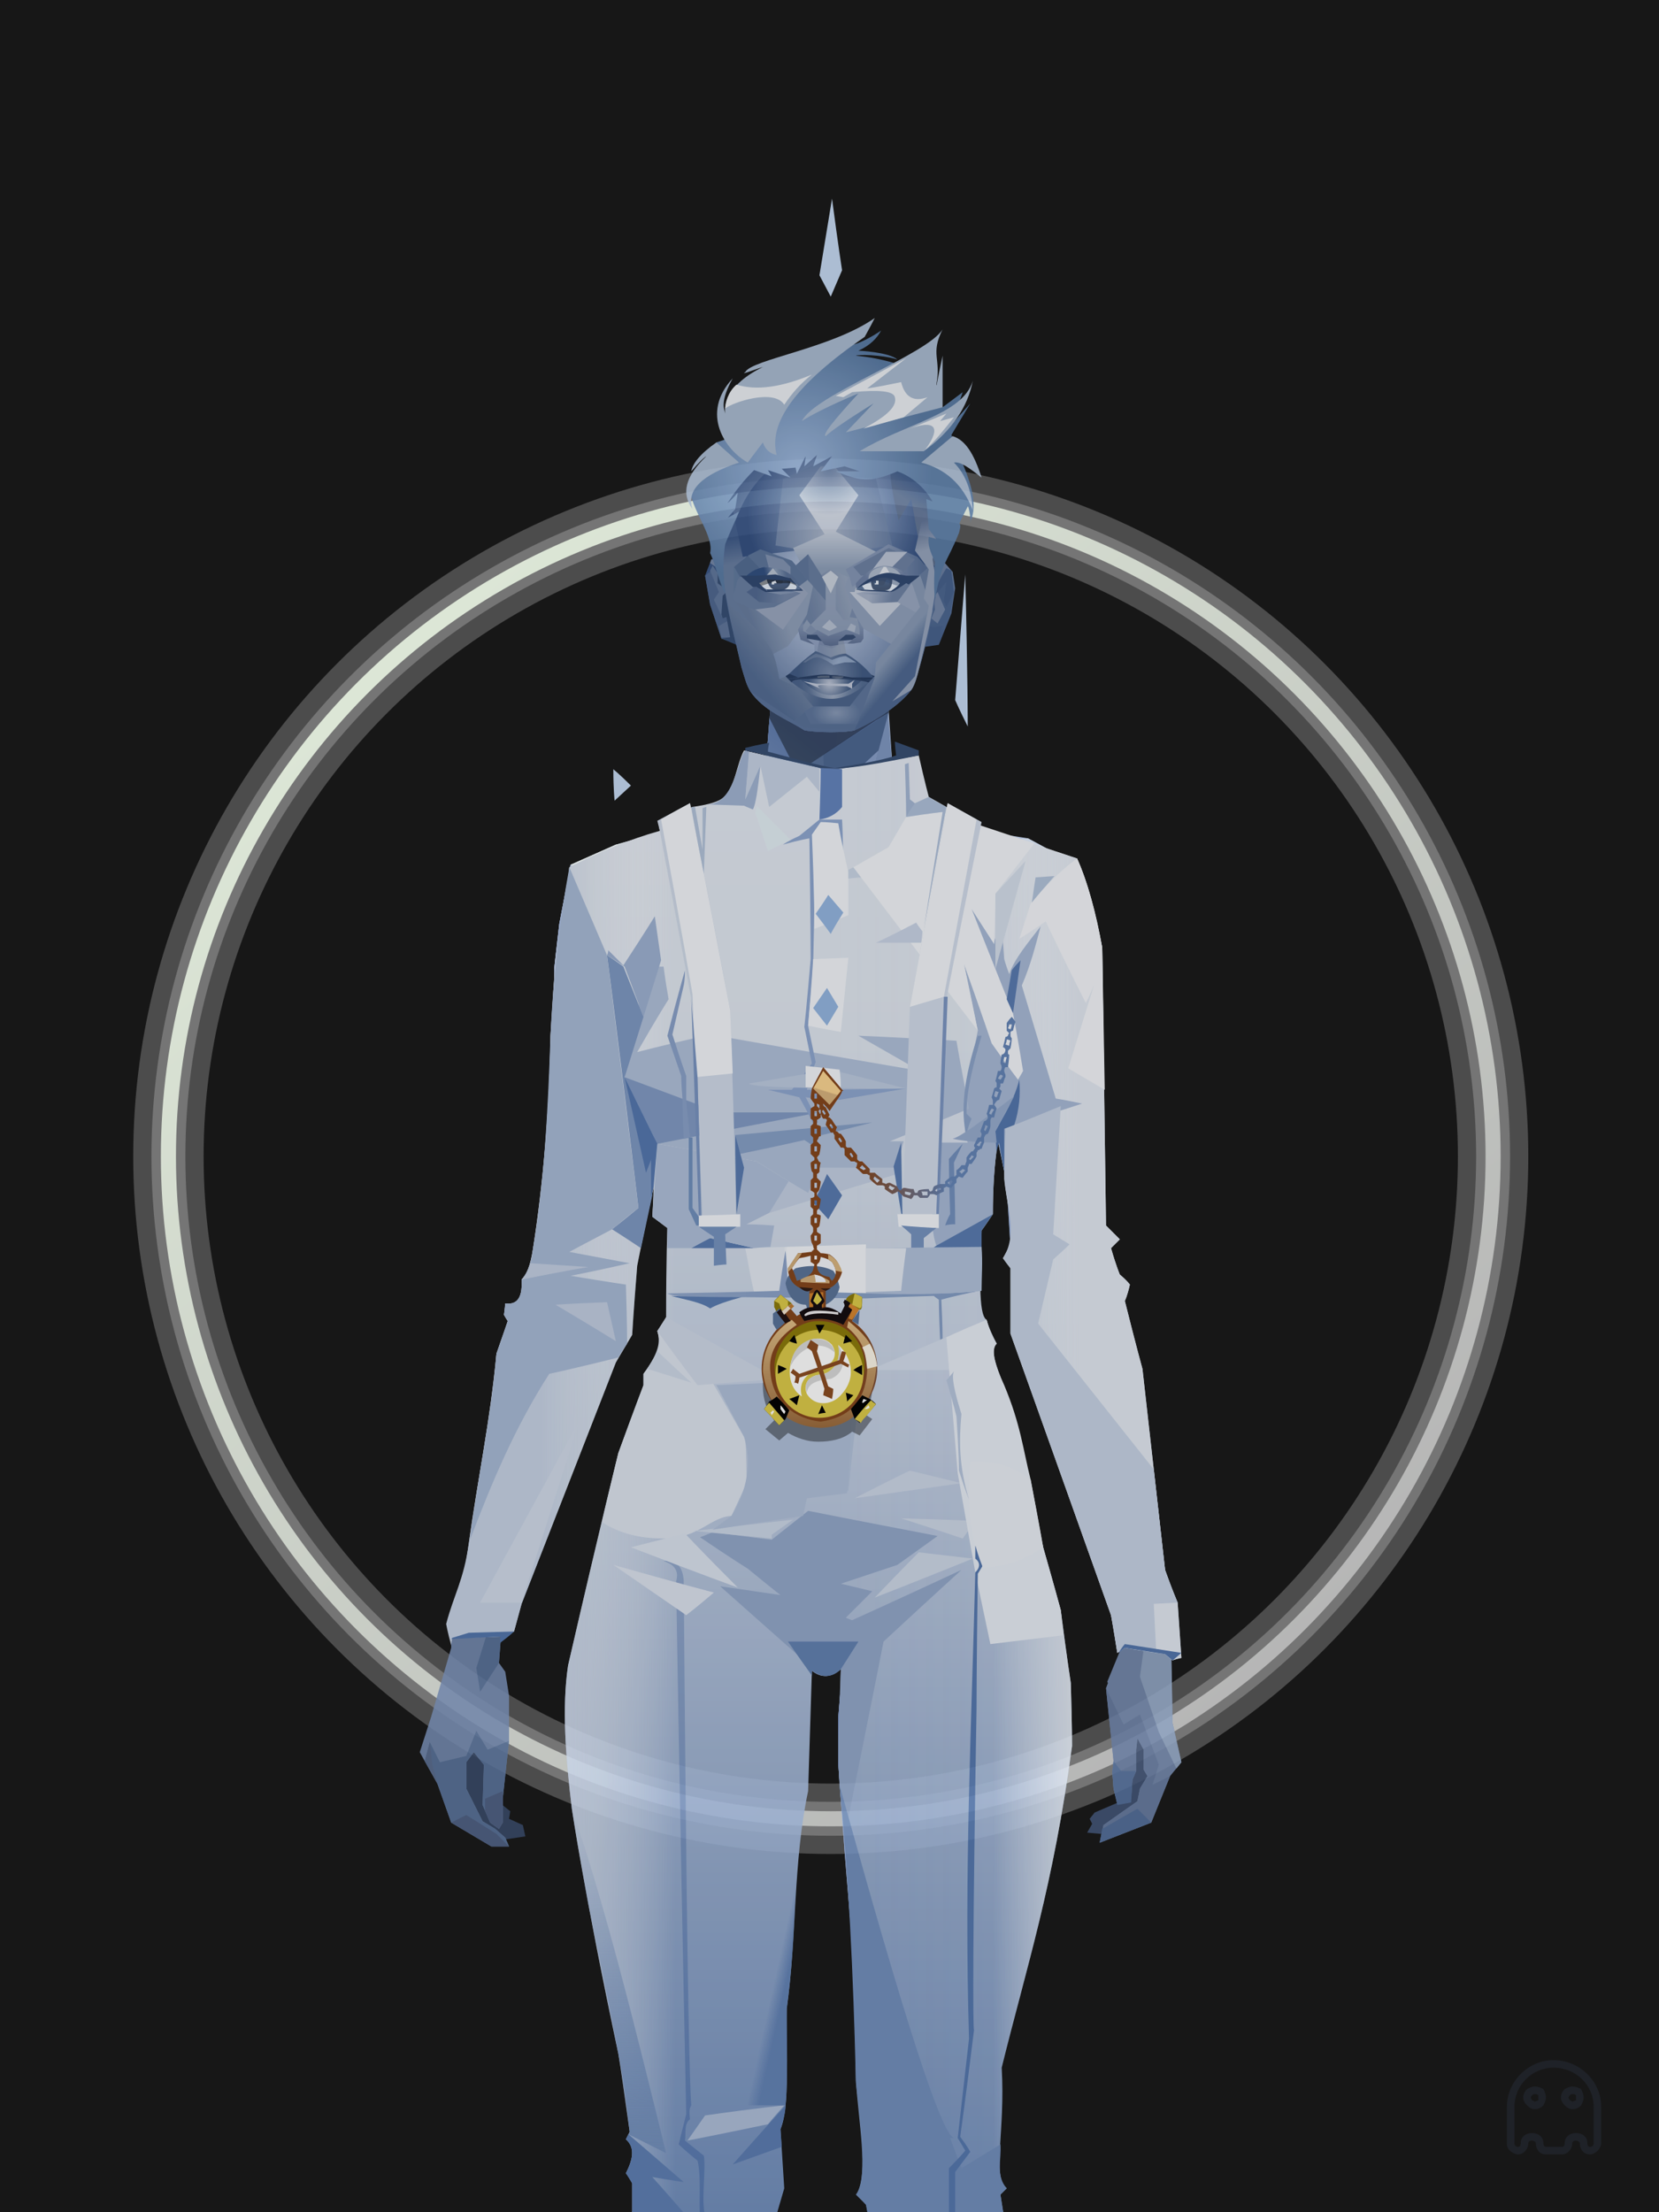 <?xml version="1.0" encoding="UTF-8"?><svg width="1320px" height="1760px" viewBox="0 0 1320 1760" version="1.1" xmlns="http://www.w3.org/2000/svg" xmlns:xlink="http://www.w3.org/1999/xlink"><defs><filter width="127%" height="127%" x="-13%" y="-13%" id="id-30393" filterUnits="objectBoundingBox"><feGaussianBlur in="SourceGraphic" stdDeviation="38"></feGaussianBlur></filter><filter width="112%" height="112%" x="-6%" y="-6%" id="id-30394" filterUnits="objectBoundingBox"><feGaussianBlur in="SourceGraphic" stdDeviation="17"></feGaussianBlur></filter><linearGradient x1="17%" y1="12%" x2="84%" y2="88%" id="id-30395"><stop stop-color="#DCE6D6" offset="0%"></stop><stop stop-color="#B6B6B6" offset="100%"></stop></linearGradient></defs><g stroke="none" stroke-width="1" fill="none" id="id-30396" fill-rule="evenodd"><g id="id-30397"><rect fill="#171717" width="1320" height="1760" x="0" y="0" id="id-30398"></rect><g transform=" translate(134,393)" id="id-30399"><circle cx="527" cy="527" r="527" stroke="#FFFFFF" stroke-width="56" opacity="0.477" id="id-30400" filter="url(#id-30393)"></circle><circle cx="527" cy="527" r="527" stroke="#FFFFFF" stroke-width="27" opacity="0.477" id="id-30400" filter="url(#id-30394)"></circle><circle cx="527" cy="527" r="527" stroke="url(#id-30395)" stroke-width="12" id="id-30400"></circle></g></g></g><defs><linearGradient x1="100%" y1="46%" x2="12%" y2="47%" id="id-125357"><stop stop-color="#BDCFF1" offset="0%"></stop><stop stop-color="#CBDAF7" offset="21%"></stop><stop stop-color="#CBDAF7" offset="46%"></stop><stop stop-color="#D1DFFB" offset="80%"></stop><stop stop-color="#CBDAF7" offset="100%"></stop></linearGradient><linearGradient x1="46%" y1="43%" x2="15%" y2="43%" id="id-125358"><stop stop-color="#ABC1E7" offset="0%"></stop><stop stop-color="#A5BAE4" offset="100%"></stop></linearGradient><linearGradient x1="54%" y1="37%" x2="12%" y2="72%" id="id-125359"><stop stop-color="#6283C2" offset="0%"></stop><stop stop-color="#98B0DE" offset="100%"></stop></linearGradient><linearGradient x1="27%" y1="47%" x2="91%" y2="49%" id="id-125360"><stop stop-color="#F5FEFF" offset="0%"></stop><stop stop-color="#DAE7FF" offset="100%"></stop></linearGradient><linearGradient x1="29%" y1="56%" x2="69%" y2="53%" id="id-125361"><stop stop-color="#96AEDD" offset="0%"></stop><stop stop-color="#AAC0E8" offset="8%"></stop><stop stop-color="#CBDAF8" offset="18%"></stop><stop stop-color="#B9CBEE" offset="38%"></stop><stop stop-color="#ADC1E8" offset="65%"></stop><stop stop-color="#BDCFF1" offset="81%"></stop><stop stop-color="#A8BDE6" offset="100%"></stop></linearGradient><linearGradient x1="47%" y1="45%" x2="54%" y2="46%" id="id-125362"><stop stop-color="#C9D9F7" offset="0%"></stop><stop stop-color="#9FB7E2" offset="62%"></stop><stop stop-color="#A5BAE4" offset="77%"></stop><stop stop-color="#C1D1F2" offset="100%"></stop></linearGradient><linearGradient x1="51%" y1="7%" x2="50%" y2="100%" id="id-125363"><stop stop-color="#B4C7EC" offset="0%"></stop><stop stop-color="#CEDDF9" offset="75%"></stop><stop stop-color="#C7D8F6" offset="100%"></stop></linearGradient><linearGradient x1="51%" y1="11%" x2="49%" y2="93%" id="id-125364"><stop stop-color="#ACC0E7" offset="0%"></stop><stop stop-color="#BDCFF1" offset="73%"></stop><stop stop-color="#C3D4F4" offset="100%"></stop></linearGradient><linearGradient x1="51%" y1="-5%" x2="48%" y2="96%" id="id-125365"><stop stop-color="#B8CAED" offset="0%"></stop><stop stop-color="#AAC0E7" offset="100%"></stop></linearGradient><linearGradient x1="50%" y1="19%" x2="50%" y2="69%" id="id-125366"><stop stop-color="#93ADDB" offset="0%"></stop><stop stop-color="#7291CB" offset="45%"></stop><stop stop-color="#8FA9D9" offset="100%"></stop></linearGradient><linearGradient x1="46%" y1="74%" x2="39%" y2="35%" id="id-125367"><stop stop-color="#9DB4E1" offset="0%"></stop><stop stop-color="#8AA5D7" offset="51%"></stop><stop stop-color="#B7CAED" offset="100%"></stop></linearGradient><linearGradient x1="45%" y1="12%" x2="50%" y2="54%" id="id-125368"><stop stop-color="#7794CE" offset="0%" stop-opacity="0"></stop><stop stop-color="#7794CE" offset="100%"></stop></linearGradient><linearGradient x1="41%" y1="19%" x2="50%" y2="100%" id="id-125369"><stop stop-color="#ABC0E7" offset="0%"></stop><stop stop-color="#B7CAED" offset="37%"></stop><stop stop-color="#809DD3" offset="100%"></stop></linearGradient><linearGradient x1="50%" y1="31%" x2="45%" y2="50%" id="id-125370"><stop stop-color="#A8BEE6" offset="0%"></stop><stop stop-color="#A9BEE6" offset="100%"></stop></linearGradient><linearGradient x1="51%" y1="22%" x2="50%" y2="100%" id="id-125371"><stop stop-color="#94ADDB" offset="0%"></stop><stop stop-color="#97B0DC" offset="100%"></stop></linearGradient><linearGradient x1="49%" y1="0%" x2="50%" y2="100%" id="id-125372"><stop stop-color="#C2D3F4" offset="0%"></stop><stop stop-color="#C3D4F4" offset="100%"></stop></linearGradient><linearGradient x1="44%" y1="15%" x2="50%" y2="100%" id="id-125373"><stop stop-color="#91AADA" offset="0%"></stop><stop stop-color="#9AB2DE" offset="100%"></stop></linearGradient><linearGradient x1="52%" y1="21%" x2="49%" y2="83%" id="id-125374"><stop stop-color="#C7D7F6" offset="0%"></stop><stop stop-color="#CCDBF9" offset="48%"></stop><stop stop-color="#C9D9F9" offset="100%"></stop></linearGradient><linearGradient x1="85%" y1="60%" x2="16%" y2="60%" id="id-125375"><stop stop-color="#C9D8F6" offset="0%"></stop><stop stop-color="#A5BAE4" offset="100%"></stop></linearGradient><linearGradient x1="48%" y1="-20%" x2="59%" y2="91%" id="id-125376"><stop stop-color="#BED0F1" offset="0%"></stop><stop stop-color="#A5BAE4" offset="59%"></stop><stop stop-color="#A5BAE4" offset="72%"></stop><stop stop-color="#B2C6EB" offset="100%"></stop></linearGradient><linearGradient x1="55%" y1="48%" x2="46%" y2="33%" id="id-125377"><stop stop-color="#B7CAED" offset="0%"></stop><stop stop-color="#BED0F1" offset="57%"></stop><stop stop-color="#B6C9ED" offset="100%"></stop></linearGradient><linearGradient x1="50%" y1="19%" x2="50%" y2="78%" id="id-125378"><stop stop-color="#829ED3" offset="0%"></stop><stop stop-color="#9DB4E1" offset="50%"></stop><stop stop-color="#9CB3DF" offset="100%"></stop></linearGradient><linearGradient x1="44%" y1="70%" x2="86%" y2="30%" id="id-125379"><stop stop-color="#CCDBF9" offset="0%"></stop><stop stop-color="#CBDAF7" offset="100%"></stop></linearGradient><linearGradient x1="50%" y1="10%" x2="50%" y2="43%" id="id-125380"><stop stop-color="#CFDDF9" offset="0%"></stop><stop stop-color="#8EA7D9" offset="16%"></stop><stop stop-color="#A5BBE4" offset="68%"></stop><stop stop-color="#A4B9E3" offset="100%"></stop></linearGradient><linearGradient x1="89%" y1="50%" x2="9%" y2="52%" id="id-125381"><stop stop-color="#8BA6D7" offset="0%"></stop><stop stop-color="#8EA7D8" offset="53%" stop-opacity="0.200"></stop><stop stop-color="#85A0D4" offset="75%"></stop><stop stop-color="#97AFDE" offset="100%"></stop></linearGradient><linearGradient x1="19%" y1="86%" x2="73%" y2="32%" id="id-125382"><stop stop-color="#A6BBE5" offset="0%"></stop><stop stop-color="#D3E0FC" offset="40%"></stop><stop stop-color="#C4D5F4" offset="100%"></stop></linearGradient><linearGradient x1="35%" y1="94%" x2="47%" y2="12%" id="id-125383"><stop stop-color="#A8BDE6" offset="0%"></stop><stop stop-color="#CDDCF6" offset="31%"></stop><stop stop-color="#CCDBF8" offset="44%"></stop><stop stop-color="#CFDEFA" offset="100%"></stop></linearGradient><linearGradient x1="50%" y1="54%" x2="27%" y2="9%" id="id-125384"><stop stop-color="#C1D1F0" offset="0%"></stop><stop stop-color="#D6E3FE" offset="100%" stop-opacity="0"></stop></linearGradient><linearGradient x1="20%" y1="36%" x2="93%" y2="61%" id="id-125385"><stop stop-color="#E7F1FF" offset="0%"></stop><stop stop-color="#C2D2F3" offset="70%"></stop><stop stop-color="#AEC2E8" offset="100%"></stop></linearGradient><linearGradient x1="36%" y1="84%" x2="25%" y2="44%" id="id-125386"><stop stop-color="#ABC0E7" offset="0%"></stop><stop stop-color="#A4B9E3" offset="35%"></stop><stop stop-color="#E6F1FF" offset="100%" stop-opacity="0"></stop></linearGradient><linearGradient x1="63%" y1="95%" x2="43%" y2="20%" id="id-125387"><stop stop-color="#B8CAEE" offset="0%"></stop><stop stop-color="#C2D3F4" offset="46%"></stop><stop stop-color="#B4C6EC" offset="100%"></stop></linearGradient><linearGradient x1="40%" y1="0%" x2="50%" y2="86%" id="id-125388"><stop stop-color="#B3C6EB" offset="0%"></stop><stop stop-color="#C1D1F2" offset="100%"></stop></linearGradient><linearGradient x1="50%" y1="0%" x2="50%" y2="92%" id="id-125389"><stop stop-color="#DBE8FF" offset="0%"></stop><stop stop-color="#C2D3F4" offset="100%"></stop></linearGradient><linearGradient x1="33%" y1="79%" x2="21%" y2="44%" id="id-125390"><stop stop-color="#B7C9ED" offset="0%"></stop><stop stop-color="#A3BAE3" offset="28%"></stop><stop stop-color="#D7E4FE" offset="100%" stop-opacity="0"></stop></linearGradient><linearGradient x1="4%" y1="47%" x2="92%" y2="45%" id="id-125391"><stop stop-color="#89A4D6" offset="0%"></stop><stop stop-color="#AFC4E9" offset="17%"></stop><stop stop-color="#AEC2E8" offset="48%" stop-opacity="0.390"></stop><stop stop-color="#87A2D5" offset="78%" stop-opacity="0.760"></stop><stop stop-color="#9DB4E1" offset="100%"></stop></linearGradient><linearGradient x1="60%" y1="45%" x2="67%" y2="53%" id="id-125392"><stop stop-color="#E3EFFF" offset="0%"></stop><stop stop-color="#F3FBFF" offset="100%"></stop></linearGradient><linearGradient x1="48%" y1="15%" x2="54%" y2="81%" id="id-125393"><stop stop-color="#CBDAF7" offset="0%"></stop><stop stop-color="#D5E3FC" offset="100%"></stop></linearGradient><linearGradient x1="47%" y1="44%" x2="50%" y2="61%" id="id-125394"><stop stop-color="#7693CC" offset="0%" stop-opacity="0"></stop><stop stop-color="#7693CC" offset="100%"></stop></linearGradient><linearGradient x1="26%" y1="-7%" x2="50%" y2="96%" id="id-125395"><stop stop-color="#37373F" offset="0%"></stop><stop stop-color="#19191D" offset="100%"></stop></linearGradient><linearGradient x1="50%" y1="12%" x2="59%" y2="82%" id="id-125396"><stop stop-color="#252525" offset="0%"></stop><stop stop-color="#101010" offset="100%"></stop></linearGradient><linearGradient x1="25%" y1="-16%" x2="50%" y2="98%" id="id-125397"><stop stop-color="#37373F" offset="0%"></stop><stop stop-color="#19191D" offset="100%"></stop></linearGradient><linearGradient x1="75%" y1="39%" x2="50%" y2="93%" id="id-125398"><stop stop-color="#252525" offset="0%"></stop><stop stop-color="#000000" offset="100%"></stop></linearGradient><linearGradient x1="50%" y1="0%" x2="50%" y2="85%" id="id-125399"><stop stop-color="#6E82A4" offset="0%"></stop><stop stop-color="#46618C" offset="100%"></stop></linearGradient><radialGradient cx="50%" cy="55%" r="79%" id="id-125400" fx="50%" fy="55%" gradientTransform=" translate(0.500,0.550) scale(1,0.697) rotate(-90) scale(1,0.712) translate(-0.500,-0.550)"><stop stop-color="#A7B3C8" offset="0%"></stop><stop stop-color="#B1C0DA" offset="21%"></stop><stop stop-color="#345181" offset="100%"></stop></radialGradient><linearGradient x1="11%" y1="60%" x2="57%" y2="52%" id="id-125401"><stop stop-color="#667B9D" offset="0%"></stop><stop stop-color="#8E9EB8" offset="40%"></stop><stop stop-color="#8F9FBA" offset="100%"></stop></linearGradient><linearGradient x1="49%" y1="41%" x2="22%" y2="61%" id="id-125402"><stop stop-color="#7789A5" offset="0%"></stop><stop stop-color="#516A92" offset="100%"></stop></linearGradient><linearGradient x1="48%" y1="50%" x2="57%" y2="65%" id="id-125403"><stop stop-color="#8799B5" offset="0%"></stop><stop stop-color="#4D6790" offset="100%"></stop></linearGradient><linearGradient x1="82%" y1="42%" x2="17%" y2="50%" id="id-125404"><stop stop-color="#94A2B9" offset="0%"></stop><stop stop-color="#8092B1" offset="100%"></stop></linearGradient><linearGradient x1="47%" y1="27%" x2="48%" y2="50%" id="id-125405"><stop stop-color="#3B5786" offset="0%"></stop><stop stop-color="#677DA0" offset="100%"></stop></linearGradient><radialGradient cx="50%" cy="58%" r="75%" id="id-125406" fx="50%" fy="58%" gradientTransform=" translate(0.500,0.575) scale(0.592,1) rotate(-78) scale(1,1) translate(-0.500,-0.575)"><stop stop-color="#ABBDD9" offset="0%"></stop><stop stop-color="#334F80" offset="100%"></stop></radialGradient><linearGradient x1="40%" y1="66%" x2="56%" y2="19%" id="id-125407"><stop stop-color="#5A6C8C" offset="0%"></stop><stop stop-color="#576B8D" offset="54%"></stop><stop stop-color="#395685" offset="100%"></stop></linearGradient><radialGradient cx="45%" cy="79%" r="79%" id="id-125408" fx="45%" fy="79%" gradientTransform=" translate(0.447,0.790) scale(0.833,1) rotate(-85) scale(1,1) translate(-0.447,-0.790)"><stop stop-color="#ACB8CC" offset="0%"></stop><stop stop-color="#59729C" offset="100%"></stop></radialGradient><radialGradient cx="50%" cy="2%" r="279%" id="id-125409" fx="50%" fy="2%" gradientTransform=" translate(0.501,0.022) scale(1,0.772) rotate(90) scale(1,1) translate(-0.501,-0.022)"><stop stop-color="#687FA5" offset="0%"></stop><stop stop-color="#CED5E1" offset="29%"></stop><stop stop-color="#A6B3C9" offset="100%"></stop></radialGradient><linearGradient x1="52%" y1="22%" x2="51%" y2="6%" id="id-125410"><stop stop-color="#95A3BB" offset="0%"></stop><stop stop-color="#586B8E" offset="100%"></stop></linearGradient><radialGradient cx="45%" cy="76%" r="51%" id="id-125411" fx="45%" fy="76%" gradientTransform=" translate(0.455,0.761) scale(0.673,1) scale(1,0.612) translate(-0.455,-0.761)"><stop stop-color="#899AB7" offset="0%"></stop><stop stop-color="#5D759B" offset="100%"></stop></radialGradient><linearGradient x1="50%" y1="0%" x2="50%" y2="72%" id="id-125412"><stop stop-color="#CAD2DF" offset="0%"></stop><stop stop-color="#8D9EB8" offset="100%"></stop></linearGradient><linearGradient x1="25%" y1="52%" x2="67%" y2="55%" id="id-125413"><stop stop-color="#A5B1C7" offset="0%"></stop><stop stop-color="#6D81A3" offset="100%"></stop></linearGradient><linearGradient x1="71%" y1="52%" x2="18%" y2="50%" id="id-125414"><stop stop-color="#7386A7" offset="0%"></stop><stop stop-color="#506890" offset="100%"></stop></linearGradient><linearGradient x1="94%" y1="63%" x2="50%" y2="63%" id="id-125415"><stop stop-color="#576F96" offset="0%"></stop><stop stop-color="#8495B4" offset="100%"></stop></linearGradient><radialGradient cx="50%" cy="0%" r="98%" id="id-125416" fx="50%" fy="0%" gradientTransform=" translate(0.500,0) scale(0.396,1) rotate(90) translate(-0.500,0)"><stop stop-color="#A3B1C6" offset="0%"></stop><stop stop-color="#6C7FA3" offset="100%"></stop></radialGradient><linearGradient x1="50%" y1="0%" x2="50%" y2="84%" id="id-125417"><stop stop-color="#4E6991" offset="0%"></stop><stop stop-color="#465977" offset="100%"></stop></linearGradient><linearGradient x1="75%" y1="46%" x2="36%" y2="49%" id="id-125418"><stop stop-color="#587096" offset="0%"></stop><stop stop-color="#899BB6" offset="46%"></stop><stop stop-color="#304E7F" offset="100%"></stop></linearGradient><linearGradient x1="50%" y1="0%" x2="50%" y2="84%" id="id-125419"><stop stop-color="#4E6991" offset="0%"></stop><stop stop-color="#465977" offset="100%"></stop></linearGradient><linearGradient x1="10%" y1="50%" x2="42%" y2="53%" id="id-125420"><stop stop-color="#677C9D" offset="0%"></stop><stop stop-color="#4A638B" offset="100%"></stop></linearGradient><radialGradient cx="50%" cy="28%" r="98%" id="id-125421" fx="50%" fy="28%" gradientTransform=" translate(0.500,0.278) scale(0.259,1) rotate(90) scale(1,1) translate(-0.500,-0.278)"><stop stop-color="#BFC7D8" offset="0%"></stop><stop stop-color="#405A82" offset="100%"></stop></radialGradient><linearGradient x1="13%" y1="50%" x2="90%" y2="50%" id="id-125422"><stop stop-color="#4E678F" offset="0%"></stop><stop stop-color="#B8C2D3" offset="54%"></stop><stop stop-color="#5D759B" offset="100%"></stop></linearGradient><radialGradient cx="48%" cy="82%" r="121%" id="id-125423" fx="48%" fy="82%" gradientTransform=" translate(0.483,0.816) scale(0.316,1) rotate(-95) translate(-0.483,-0.816)"><stop stop-color="#778AAA" offset="0%"></stop><stop stop-color="#405A83" offset="100%"></stop></radialGradient><linearGradient x1="32%" y1="49%" x2="64%" y2="50%" id="id-125424"><stop stop-color="#8294B2" offset="0%"></stop><stop stop-color="#D5E6FF" offset="100%"></stop></linearGradient><linearGradient x1="50%" y1="0%" x2="50%" y2="100%" id="id-125425"><stop stop-color="#273D62" offset="0%"></stop><stop stop-color="#788496" offset="100%"></stop></linearGradient><linearGradient x1="50%" y1="0%" x2="50%" y2="100%" id="id-125426"><stop stop-color="#273D62" offset="0%"></stop><stop stop-color="#788496" offset="100%"></stop></linearGradient><linearGradient x1="81%" y1="45%" x2="17%" y2="63%" id="id-125427"><stop stop-color="#94A3BB" offset="0%"></stop><stop stop-color="#6E82A4" offset="100%"></stop></linearGradient><linearGradient x1="50%" y1="14%" x2="50%" y2="87%" id="id-125428"><stop stop-color="#94A3BC" offset="0%"></stop><stop stop-color="#8D9DB8" offset="100%"></stop></linearGradient><linearGradient x1="50%" y1="29%" x2="50%" y2="100%" id="id-125429"><stop stop-color="#7F91B1" offset="0%"></stop><stop stop-color="#5B6D91" offset="100%"></stop></linearGradient><linearGradient x1="50%" y1="2%" x2="50%" y2="100%" id="id-125430"><stop stop-color="#E2E8F1" offset="0%"></stop><stop stop-color="#DEE5EF" offset="18%"></stop><stop stop-color="#C4D0E3" offset="43%"></stop><stop stop-color="#718EBC" offset="100%"></stop></linearGradient><linearGradient x1="86%" y1="50%" x2="13%" y2="50%" id="id-125431"><stop stop-color="#E2E8F1" offset="0%"></stop><stop stop-color="#F5F9FE" offset="16%" stop-opacity="0.037"></stop><stop stop-color="#D2DBEA" offset="46%" stop-opacity="0"></stop><stop stop-color="#FFFFFF" offset="75%" stop-opacity="0"></stop><stop stop-color="#C6D2E4" offset="100%"></stop></linearGradient><linearGradient x1="50%" y1="0%" x2="50%" y2="100%" id="id-125432"><stop stop-color="#728FBC" offset="0%" stop-opacity="0"></stop><stop stop-color="#728FBC" offset="100%"></stop></linearGradient><linearGradient x1="50%" y1="0%" x2="50%" y2="100%" id="id-125433"><stop stop-color="#90A6CA" offset="0%"></stop><stop stop-color="#5577AF" offset="100%"></stop></linearGradient><linearGradient x1="53%" y1="89%" x2="45%" y2="82%" id="id-125434"><stop stop-color="#6282B5" offset="0%"></stop><stop stop-color="#6282B5" offset="100%" stop-opacity="0"></stop></linearGradient><linearGradient x1="35%" y1="49%" x2="32%" y2="49%" id="id-125435"><stop stop-color="#F2F5F9" offset="0%"></stop><stop stop-color="#E2E8F1" offset="100%"></stop></linearGradient><linearGradient x1="100%" y1="50%" x2="0%" y2="50%" id="id-125436"><stop stop-color="#819BC3" offset="0%"></stop><stop stop-color="#8FA5C9" offset="100%"></stop></linearGradient><linearGradient x1="50%" y1="0%" x2="50%" y2="100%" id="id-125437"><stop stop-color="#CED7E7" offset="0%"></stop><stop stop-color="#CFD9E8" offset="100%"></stop></linearGradient><linearGradient x1="73%" y1="50%" x2="39%" y2="50%" id="id-125438"><stop stop-color="#6282B4" offset="0%"></stop><stop stop-color="#82431A" offset="100%"></stop></linearGradient><linearGradient x1="50%" y1="0%" x2="50%" y2="100%" id="id-125439"><stop stop-color="#E2BF87" offset="0%"></stop><stop stop-color="#9A693B" offset="100%"></stop></linearGradient><linearGradient x1="53%" y1="60%" x2="52%" y2="64%" id="id-125440"><stop stop-color="#FAD490" offset="0%"></stop><stop stop-color="#D6B17C" offset="100%"></stop></linearGradient><radialGradient cx="38%" cy="50%" r="49%" id="id-125441" fx="38%" fy="50%" gradientTransform=" translate(0.379,0.500) scale(0.950,1) rotate(90) translate(-0.379,-0.500)"><stop stop-color="#9BB6DB" offset="0%"></stop><stop stop-color="#597AA3" offset="100%"></stop></radialGradient></defs><g stroke="none" stroke-width="1" fill="none" opacity="0.858" id="id-125442" fill-rule="evenodd"><g transform=" translate(334,157)" id="id-125443"><g transform=" translate(0,175)" id="id-125444"><g transform=" translate(0,218)" id="id-125445"><polygon points="561 754 565 870 565 880 537 892 533 897 535 901 531 908 542 909 597 863" fill="#405272" id="id-125446"></polygon><polygon points="536 282 539 245 535 195 528 157 521 137 484 117 440 110 212 110 188 113 156 122 120 138 111 185 107 220 109 289" fill="url(#id-125357)" id="id-125446"></polygon><polygon points="467 393 474 506 502 589 536 671 555 727 561 754 546 793 552 851 551 860 552 873 555 885 566 881 567 866 570 859 570 842 571 833 576 842 576 858 579 863 573 873 571 883 544 902 541 916 582 900 597 863 606 852 599 821 597 715 589 694 582 655 568 522 544 424" fill="#7286A9" id="id-125446"></polygon><polygon points="546 793 552 851 551 860 552 873 555 885 566 881 567 866 570 859 570 842 571 833 576 842 576 858 579 863 573 873 571 883 544 902 541 916 582 900 597 863 583 870 588 854 573 814 560 822" fill="#667A9E" id="id-125446"></polygon><polygon points="552 851 551 860 552 873 555 886 566 884 567 866 570 859 558 859" fill="#536E98" id="id-125446"></polygon><polygon points="543 905 541 916 582 900 571 889" fill="#536E98" id="id-125446"></polygon><polygon points="561 754 547 788 566 818 585 806" fill="#7286A9" id="id-125446"></polygon><polygon points="485 647 477 598 453 528 440 504 437 489 438 459 449 401 455 339 188 342 198 410 202 493 162 596 152 637 265 692 319 721 386 692" fill="url(#id-125358)" id="id-125446"></polygon><polygon points="485 647 477 598 453 528 440 504 437 489 438 459 449 401 455 339 296 352 376 634" fill="#B4C7EC" id="id-125446"></polygon><g transform=" translate(188,0)" id="id-125455"><polygon points="273 114 252 110 231 99 200 76 188 58 184 0 92 0 87 63 24 110 0 113 102 122 120 134 133 138 148 120 160 116 186 118 224 114" fill="#B7CAED" id="id-125446"></polygon><polygon points="200 76 188 58 184 12 174 57 154 111 184 72" fill="#7E96C0" id="id-125446"></polygon><polygon points="148 0 92 0 87 63 107 126 120 134 132 137" fill="#A9BEE6" id="id-125446"></polygon><polygon points="115 101 119 113 117 115 135 134 149 119 164 71 124 108" fill="#9FB5E1" id="id-125459"></polygon><polygon points="120 126 132 137 144 124" fill="#91AADA" id="id-125460"></polygon><polygon points="135 97 164 70 174 57 185 16 133 50" fill="#879EC8" id="id-125461"></polygon><polygon points="96 95 115 79 163 60 177 47 185 17 184 0 92 0 87 63 45 95" fill="#2C4772" opacity="0.654" id="id-125446"></polygon><polygon points="185 17 184 0 92 0 87 63 45 95 65 95" fill="url(#id-125359)" opacity="0.467" id="id-125446"></polygon><polygon points="122 58 175 23 185 17 184 0 92 0 90 21 107 54" fill="#040507" opacity="0.434" id="id-125446"></polygon></g><polygon points="41 843 33 855 36 895 64 914 84 911 82 902 71 897 72 891 62 883 52 848" fill="#374764" id="id-125446"></polygon><polygon points="314 151 285 173 320 187 357 165" fill="#D5E3FC" id="id-125466"></polygon><polygon points="327 150 370 129 342 126" fill="#B9CBEF" id="id-125467"></polygon><polygon points="301 141 303 148 243 131 240 118 276 118" fill="#B8CAED" id="id-125468"></polygon><polygon points="159 148 205 122 269 122 302 143 296 117 188 113 156 122 120 138" fill="url(#id-125360)" id="id-125446"></polygon><polygon points="156 122 120 138 152 167 195 134" fill="#F7FEFF" id="id-125446"></polygon><polygon points="89 583 77 541 62 551 45 657 34 712 25 740 25 761 9 816 0 844 14 869 25 900 57 919 71 919 68 912 60 905 50 899 37 873 37 852 43 844 51 854 50 886 56 900 63 905 66 900 66 881 71 835 71 799 68 780 63 773 66 734 85 683 120 598 162 510" fill="#7085A9" id="id-125446"></polygon><polygon points="89 583 77 541 62 551 45 657 48 714 120 598 162 510" fill="#B8CAED" id="id-125446"></polygon><polygon points="54 842 45 827 37 847 16 852 8 836 4 851 0 844 14 869 25 900 57 919 71 919 68 912 60 905 50 899 37 873 37 852 43 844 51 854 50 886 56 900 63 905 66 900 66 881 71 835" fill="#577096" id="id-125446"></polygon><polygon points="52 881 52 891 56 900 63 905 66 900 66 881 66 875" fill="#4E5F82" id="id-125446"></polygon><polygon points="25 900 57 919 71 919 61 909 37 894" fill="#4E5F82" id="id-125446"></polygon><polygon points="160 466 145 487 107 577 45 777 48 796 63 773 66 734 85 683 120 598 162 510" fill="#577096" id="id-125446"></polygon><polygon points="169 1210 277 1210 282 1182 281 1150 283 1126 286 1114 285 1062 292 972 306 866 310 791 308 767 323 771 337 767 333 816 333 854 338 923 345 1008 348 1112 351 1129 353 1176 361 1210 461 1210 458 1191 456 1170 460 1132 461 1081 505 905 516 838 517 825 512 761 502 705 485 647 482 628 386 689 317 717 265 689 183 628 153 637 131 730 119 780 117 812 122 861 130 916 165 1093 176 1179" fill="url(#id-125361)" id="id-125446"></polygon><polygon points="462 663 416 771 399 818 392 1124 358 1178 398 1203 441 1152 461 1081 505 905 516 838 517 825 514 789 490 713" fill="url(#id-125362)" id="id-125446"></polygon><polygon points="422 1160 395 1199 365 1171 400 1149 383 1120 391 982 411 785 416 771 448 696 454 1012 445 1116 406 1149" fill="url(#id-125363)" id="id-125479"></polygon><polygon points="120 138 111 185 107 220 109 289 95 438 88 463 68 510 88 584 162 510 167 424 162 240" fill="url(#id-125364)" id="id-125446"></polygon><polygon points="101 465 103 488 105 510 159 446 179 359 164 231 187 183 186 179 132 181 160 234 160 320 149 375 151 383 123 460 114 465" fill="url(#id-125365)" id="id-125481"></polygon><polygon points="95 438 88 463 68 510 50 620 101 519 95 476" fill="#DBE8FF" id="id-125446"></polygon><polygon points="95 451 127 364 133 315 120 138 111 185 107 220 109 289 95 438" fill="#ADC1E8" id="id-125446"></polygon><polygon points="184 241 176 248 162 225 138 289 161 320 169 374 161 420 151 410 162 510 167 424 188 342" fill="url(#id-125366)" id="id-125446"></polygon><polygon points="283 1126 286 1114 285 1062 292 972 306 866 310 791 308 767 323 771 337 767 333 816 333 854 338 923 345 1008 374 889 416 771 462 663 490 713 514 789 512 761 502 705 485 647 477 598 471 583 420 649 316 719 200 653 244 741 264 823 274 993" fill="url(#id-125367)" id="id-125446"></polygon><polygon points="298 929 306 866 310 791 308 767 323 771 337 767 333 816 333 854 336 893 347 825 359 783 378 733 388 687 321 739 254 687 267 735 290 821" fill="url(#id-125368)" id="id-125446"></polygon><polygon points="347 1092 348 1112 351 1129 353 1176 361 1210 461 1210 438 1154 422 1135 403 1147 428 1167 399 1202 370 1170 382 1124" fill="url(#id-125369)" id="id-125446"></polygon><polygon points="10 854 8 836 4 851 0 844 14 869" fill="#586B8D" id="id-125446"></polygon><polygon points="519 499 516 519 544 628 473 499 489 398" fill="url(#id-125370)" id="id-125489"></polygon><polygon points="461 1210 458 1191 456 1170 460 1132 461 1081 438 1154 450 1210" fill="url(#id-125371)" id="id-125446"></polygon><polygon points="220 1149 259 1114 239 1062 231 973 265 818 239 712 201 660 157 649 201 783 182 924 169 1083" fill="url(#id-125372)" id="id-125491"></polygon><polygon points="169 1210 277 1210 282 1182 281 1150 283 1126 286 1114 285 1097 225 1210 207 1210 195 1120 172 1077 149 1014 165 1093 176 1179" fill="url(#id-125373)" id="id-125446"></polygon><polygon points="172 1077 182 923 149 1014" fill="#9AB2DE" id="id-125446"></polygon><polygon points="169 1210 239 1210 230 1196 204 1174 172 1149 176 1179" fill="#87A2D5" opacity="0.574" id="id-125446"></polygon><polygon points="221 1129 239 1096 224 1062 224 982 239 803 217 697 189 668 211 770 211 910 189 997 181 1093" fill="url(#id-125374)" id="id-125491"></polygon><polygon points="216 794 220 691 200 667 168 657 200 736" fill="#CBDAF7" id="id-125496"></polygon><polygon points="510 475 491 418 481 446 484 356 520 273 533 417" fill="url(#id-125375)" id="id-125497"></polygon><polygon points="568 522 544 424 542 345 536 282 539 245 535 195 528 157 521 137 494 160 419 157 470 211 516 289 525 410 510 476 518 506 535 461 561 542" fill="url(#id-125376)" id="id-125446"></polygon><polygon points="486 389 533 242 500 167 463 206 450 247 462 264" fill="url(#id-125377)" id="id-125499"></polygon><polygon points="473 489 474 506 502 589 536 671 555 727 561 754 567 712 543 622" fill="#98B0DE" id="id-125446"></polygon><polygon points="460 328 466 378 474 506 489 424 486 391 468 273 479 230 461 259 454 251" fill="url(#id-125378)" id="id-125446"></polygon><polygon points="286 327 306 310 330 274 452 251 464 204 420 155 317 203 219 164 210 153 187 180" fill="url(#id-125379)" id="id-125502"></polygon><polygon points="440 504 437 489 438 459 449 401 455 339 458 328 324 281 188 342 198 410 202 493 162 596 156 620 161 632 168 598 172 570 204 506 202 458 217 401 286 365 321 351 353 359 422 401 430 493 437 519" fill="url(#id-125380)" id="id-125446"></polygon><polygon points="451 384 455 339 458 328 363 339 330 307 267 342 188 342 193 378 262 367 311 342 335 339 380 367" fill="url(#id-125381)" id="id-125446"></polygon><path d=" M 421,194 L 404,189 C 377,189 356,197 342,213 C 328,229 322,249 322,275 C 324,301 331,320 345,332 C 365,350 384,355 404,355 C 425,355 444,346 450,341 C 453,338 457,334 460,328 C 463,323 466,316 467,307 C 469,293 465,275 457,254 L 421,194 Z" fill="url(#id-125382)" id="id-125505"></path><path d=" M 421,194 L 417,175 C 386,187 366,196 358,200 C 354,203 351,205 348,207 C 347,208 380,253 447,341 C 454,338 459,332 463,323 C 469,310 469,301 468,292 C 468,286 465,274 459,256 L 421,194 Z" fill="url(#id-125383)" id="id-125505"></path><path d=" M 375,225 C 337,252 343,276 343,283 C 343,290 353,318 370,334 C 378,342 422,348 446,331 C 468,315 471,293 457,264 C 427,220 399,207 375,225 Z" fill="url(#id-125384)" opacity="0.282" id="id-125505"></path><path d=" M 272,204 C 260,198 243,200 220,209 C 186,226 169,258 167,302 C 167,318 183,341 190,346 C 196,350 212,355 238,352 C 256,351 271,344 283,332 C 303,311 312,287 309,259 C 305,217 290,213 272,204 Z" fill="url(#id-125385)" id="id-125508"></path><path d=" M 339,284 C 333,251 328,239 326,248 C 324,253 323,262 322,275 C 324,301 331,320 345,332 C 365,350 382,355 403,355 C 425,355 443,346 450,341 C 456,336 465,324 468,307 C 471,290 465,276 462,268 C 461,263 459,258 458,254 L 442,289 L 398,304 L 366,299 L 339,284 Z" fill="url(#id-125386)" id="id-125505"></path><path d=" M 153,637 L 149,654 L 131,730 L 129,738 C 133,729 135,722 137,718 C 140,708 146,690 149,679 C 151,670 155,654 161,632 L 172,570 L 162,596 L 153,637 Z" fill="#8EA7D9" id="id-125446"></path><path d=" M 259,202 C 254,198 240,185 217,163 L 210,152 L 186,179 C 192,210 192,230 186,238 C 174,255 167,276 167,302 C 167,307 170,321 179,333 C 190,343 211,348 238,343 C 251,341 274,216 259,202 Z" fill="#CCDBF8" id="id-125508"></path><polygon points="175 564 203 550 234 557 241 519 203 454 203 506" fill="#9FB5E1" id="id-125512"></polygon><polygon points="240 441 241 517 228 555 233 628 265 656 316 707 380 658 395 628 364 503 350 503 300 379" fill="url(#id-125387)" id="id-125513"></polygon><polygon points="431 625 426 588 407 517 414 504 449 567 469 618" fill="url(#id-125388)" id="id-125514"></polygon><polygon points="302 376 254 441 254 546 302 590 364 567 364 503 350 503 375 454 345 400" fill="url(#id-125389)" opacity="0.599" id="id-125513"></polygon><polygon points="313 479 338 436 315 412 297 446" fill="#BDCFF1" id="id-125516"></polygon><polygon points="297 541 311 507 322 541 306 548" fill="#B3C6EB" id="id-125517"></polygon><polygon points="299 542 309 577 322 541" fill="#C7D8F6" id="id-125518"></polygon><path d=" M 178,332 C 183,339 186,343 189,345 C 190,346 197,350 206,352 C 214,354 226,354 238,352 C 256,351 271,344 283,332 C 292,322 299,313 302,305 C 304,300 307,293 309,277 C 310,273 310,267 309,259 L 228,277 L 207,294 L 178,332 Z" fill="url(#id-125390)" id="id-125508"></path><polygon points="299 542 301 550 316 556 322 541" fill="#D7E4FE" id="id-125518"></polygon><polygon points="301 542 310 524 316 541 307 547" fill="#86A1D5" id="id-125521"></polygon><polygon points="152 640 162 596 176 560 185 616 213 601 246 627 323 689 404 627 422 605 454 605 469 576 477 598 482 628 388 688 337 767 323 771 308 767 259 687 175 638 141 687" fill="url(#id-125391)" opacity="0.442" id="id-125522"></polygon><polygon points="489 153 521 137 484 117 412 122" fill="url(#id-125392)" id="id-125446"></polygon><polygon points="573 784 588 828 602 857 606 852 599 821 597 715 576 762" fill="#8EA2BF" id="id-125446"></polygon><polygon points="574 721 589 694 582 655 533 541" fill="url(#id-125393)" id="id-125446"></polygon><polygon points="171 640 241 689 308 767 323 771 337 767 395 705 468 660 403 649 313 705 216 628" fill="url(#id-125394)" opacity="0.571" id="id-125526"></polygon><g transform=" translate(187,269)" id="id-125527"><polygon points="207 13 207 10 217 2 220 2 239 21 258 39 260 42 250 51 246 52 226 33" fill="url(#id-125395)" id="id-125528"></polygon><polygon points="208 40 218 50 222 50 240 33 257 13 257 9 247 0 244 1 230 19 209 36" fill="url(#id-125396)" id="id-125529"></polygon><polygon points="1 13 1 10 10 2 15 2 32 21 50 39 52 42 42 52 38 52 19 33" fill="url(#id-125397)" id="id-125528"></polygon><polygon points="0 43 10 53 14 53 33 35 50 15 50 11 40 3 36 4 19 23 1 39" fill="url(#id-125398)" id="id-125529"></polygon></g></g><g transform=" translate(227,0)" id="id-125532"><g transform=" translate(172,115)" id="id-125533"><polygon points="14 1 18 0 25 8 27 21 24 41 14 66 0 68" fill="url(#id-125399)" id="id-125534"></polygon><polygon points="12 48 19 50 23 42 26 24 20 12 12 22" fill="#4B658F" id="id-125535"></polygon><polygon points="11 21 17 10 20 5 24 7 26 24 20 36 18 31 20 16 9 29" fill="#45608B" id="id-125536"></polygon><polygon points="10 28 11 38 8 45 13 49 19 38 13 24" fill="#7487A8" id="id-125537"></polygon><polygon points="17 51 9 52 7 51 4 62 11 64 13 62" fill="#46618C" id="id-125538"></polygon></g><g transform=" translate(0,113)" id="id-125539"><polygon points="13 0 5 0 0 13 4 36 13 63 25 67" fill="#395585" id="id-125540"></polygon><polygon points="5 9 0 13 4 36 13 63 25 67 13 24" fill="#4E678F" id="id-125540"></polygon><polygon points="18 46 14 47 7 32 11 26 4 9 6 5 16 20 17 29" fill="#5F779C" id="id-125542"></polygon><polygon points="13 62 20 62 18 49 11 53" fill="#5E749A" id="id-125543"></polygon><polygon points="25 68 13 63 20 62 17 46 14 47 13 44 14 29 17 26 14 22 10 19 10 11 17 20" fill="#344D73" id="id-125544"></polygon><polygon points="13 9 4 3 5 0 12 0" fill="#7487A8" id="id-125545"></polygon></g><path d=" M 29,199 C 21,165 17,151 15,130 C 4,43 33,0 103,0 C 180,0 191,63 186,119 C 183,157 173,191 170,201 C 169,205 167,213 164,217 C 155,229 135,242 119,249 C 112,251 89,251 79,249 C 65,240 47,234 36,218 C 33,213 32,209 29,199 Z" fill="url(#id-125400)" id="id-125546"></path><polygon points="122 166 151 182 171 155 113 120 77 124 20 147 51 190 66 182 86 155" fill="url(#id-125401)" id="id-125547"></polygon><polygon points="115 139 139 166 156 148 121 130 119 139" fill="#C5CDDB" id="id-125548"></polygon><polygon points="169 156 153 147 164 131 174 151" fill="#99A7C0" id="id-125549"></polygon><path d=" M 29,199 C 24,176 20,162 18,148 C 18,148 33,157 51,182 C 54,186 57,195 59,208 C 110,231 130,244 119,249 C 112,251 89,251 79,249 C 65,240 47,234 36,218 C 33,213 32,209 29,199 Z" fill="url(#id-125402)" id="id-125546"></path><path d=" M 119,249 C 112,251 89,251 79,249 C 77,247 74,245 70,242 L 80,234 L 131,223 C 125,240 121,248 119,249 Z" fill="#577096" id="id-125546"></path><path d=" M 135,207 L 136,195 L 171,151 L 164,130 L 171,125 C 178,143 181,152 181,154 C 177,176 172,195 170,201 C 169,205 167,213 164,217 C 155,229 135,242 119,249 L 135,207 Z" fill="url(#id-125403)" id="id-125546"></path><polygon points="179 117 171 125 177 143" fill="#677DA0" id="id-125546"></polygon><polygon points="89 188 91 177 110 176 113 191 99 195" fill="url(#id-125404)" id="id-125554"></polygon><polygon points="87 187 87 181 78 175 104 155 123 176 113 180 106 181 101 184 95 182 91 181 89 187" fill="#6C7FA2" opacity="0.297" id="id-125555"></polygon><path d=" M 119,249 C 112,251 89,251 79,249 C 65,240 47,234 36,218 L 79,247 L 119,249 Z" fill="#597199" id="id-125546"></path><polygon points="23 119 31 133 45 120 34 110" fill="#526B92" id="id-125557"></polygon><polygon points="23 119 23 141 31 133" fill="#60799D" id="id-125557"></polygon><path d=" M 18,148 C 17,143 15,136 15,130 C 14,120 13,111 13,103 L 21,70 L 32,111 L 23,119 L 23,145 L 35,163 L 18,148 Z" fill="url(#id-125405)" id="id-125546"></path><path d=" M 30,111 L 24,83 C 36,49 59,29 92,24 C 126,19 155,33 180,67 L 186,98 L 183,119 L 99,103 L 30,111 Z" fill="url(#id-125406)" id="id-125560"></path><path d=" M 180,58 L 186,98 L 183,119 L 171,104 L 164,65 L 154,82 C 147,53 146,38 149,36 C 160,43 170,50 180,58 Z" fill="url(#id-125407)" id="id-125560"></path><polygon points="56 102 62 49 99 32 135 45 149 102 99 109" fill="url(#id-125408)" id="id-125562"></polygon><polygon points="92 39 75 62 99 99 122 62 103 39" fill="url(#id-125409)" id="id-125563"></polygon><path d=" M 149,226 L 167,206 L 178,150 L 174,144 L 178,121 L 167,106 L 174,75 L 184,97 L 181,113 L 184,132 C 180,165 172,192 170,201 C 169,205 167,213 164,217 L 149,226 Z" fill="url(#id-125410)" id="id-125546"></path><polygon points="135 207 121 244 84 244 79 234 86 230" fill="url(#id-125411)" id="id-125546"></polygon><polygon points="70 104 102 90 136 107 109 132 81 126" fill="url(#id-125412)" id="id-125566"></polygon><polygon points="39 152 62 169 82 140 75 133" fill="#98A5BE" id="id-125567"></polygon><polygon points="76 140 55 151 39 153 25 147 23 145 23 140 26 129 29 126" fill="#687EA1" id="id-125568"></polygon><polygon points="120 140 133 148 153 147 164 132" fill="url(#id-125413)" id="id-125569"></polygon><polygon points="39 135 33 139 43 147 59 148 76 140" fill="url(#id-125414)" id="id-125570"></polygon><polygon points="117 135 127 129 169 127 177 120 169 111 146 101 112 121 115 127" fill="url(#id-125415)" id="id-125571"></polygon><polygon points="124 126 118 119 146 104 167 113 158 123" fill="#6C80A2" id="id-125572"></polygon><polygon points="131 124 144 107 161 107 147 121" fill="#BAC4D5" id="id-125573"></polygon><path d=" M 120,136 L 120,132 C 127,124 134,119 142,118 C 149,118 157,121 165,128 L 120,136 Z" fill="url(#id-125416)" id="id-125574"></path><path d=" M 130,129 C 130,123 134,120 142,119 C 149,119 154,121 157,128 L 130,129 Z" fill="#AEBACD" id="id-125574"></path><polygon points="138 126 142 119 144 119 148 126" fill="#E2E6EE" id="id-125576"></polygon><polygon points="125 137 148 138 158 132 148 125 137 127 124 134" fill="#E4ECF7" id="id-125577"></polygon><polygon points="127 137 124 133 120 137" fill="#5D769A" id="id-125578"></polygon><path d=" M 132,130 C 132,134 133,136 134,137 C 137,138 142,139 146,137 C 148,136 149,133 149,128 C 145,127 142,127 140,127 C 138,128 135,129 132,130 Z" fill="#465977" id="id-125579"></path><path d=" M 134,131 C 134,134 135,135 136,136 C 138,137 140,137 144,136 C 146,135 147,133 147,130 C 146,130 145,129 145,129 C 143,129 144,134 140,134 C 135,134 138,130 137,130 C 136,131 135,131 134,131 Z" fill="url(#id-125417)" id="id-125579"></path><polygon points="74 135 82 129 69 114 44 105 34 110 52 129" fill="#5C749A" id="id-125581"></polygon><polygon points="51 121 48 109 62 113 68 119 68 125" fill="#8193B1" id="id-125582"></polygon><path d=" M 32,127 C 39,121 46,118 55,120 C 64,121 71,126 76,134 L 32,127 Z" fill="url(#id-125418)" id="id-125583"></path><path d=" M 32,127 C 37,122 42,120 48,119 C 44,121 41,124 39,128 L 32,127 Z" fill="#304E7F" id="id-125583"></path><polygon points="47 128 54 120 61 129" fill="#B8C2D2" id="id-125585"></polygon><polygon points="49 137 76 137 73 133 62 128 42 128 38 131" fill="#E4ECF7" id="id-125586"></polygon><polygon points="72 133 73 135 72 137 77 137 75 135" fill="#5D769A" id="id-125587"></polygon><path d=" M 49,129 C 51,136 54,138 60,138 C 65,137 68,134 68,130 L 58,128 L 49,129 Z" fill="#465977" id="id-125588"></path><path d=" M 51,131 C 53,136 56,138 60,137 C 64,136 66,134 66,131 L 62,130 C 62,132 61,133 58,133 C 56,133 55,132 55,130 L 51,131 Z" fill="url(#id-125419)" id="id-125588"></path><polygon points="50 139 65 138 78 138 77 137 65 137 49 137" fill="#2F4770" id="id-125590"></polygon><polygon points="141 130 153 134 158 131 148 126 135 128 126 133" fill="#314A74" opacity="0.400" id="id-125591"></polygon><polygon points="45 134 51 132 68 132 73 134 68 128 48 127 40 132" fill="#000000" opacity="0.400" id="id-125592"></polygon><polygon points="77 137 76 137 75 135 67 130 49 129 43 132 49 138 53 139 48 139 41 135 38 135 28 126 41 126 56 125 67 128" fill="#2F4770" id="id-125593"></polygon><path d=" M 121,136 C 129,132 135,129 139,128 C 143,127 149,128 155,132 C 154,134 151,136 147,139 C 150,139 154,136 160,132 L 162,133 L 171,126 C 166,126 162,126 160,126 C 153,125 147,123 143,124 C 136,125 128,129 121,136 Z" fill="#2F4770" id="id-125594"></path><polygon points="135 133 138 133 138 130 136 130 136 132 135 132" fill="#EBF1F8" id="id-125595"></polygon><polygon points="53 131 53 133 55 133 55 132 57 132 56 130" fill="#EBF1F8" id="id-125596"></polygon><g transform=" translate(59,186)" id="id-125597"><polygon points="6 20 0 22 19 31" fill="#6B80A1" id="id-125598"></polygon><polygon points="10 24 27 44 56 44 71 25" fill="url(#id-125420)" id="id-125599"></polygon><polygon points="7 22 41 28 73 23 76 20 69 17 11 16 5 20" fill="#273D62" id="id-125600"></polygon><path d=" M 7,22 C 18,32 30,38 41,38 C 52,38 62,33 73,23 L 56,22 C 49,22 43,22 39,22 C 35,22 30,21 22,21 L 7,22 Z" fill="url(#id-125421)" id="id-125600"></path><path d=" M 7,22 C 18,32 30,38 41,38 C 52,38 62,33 73,23 L 66,23 C 58,31 49,35 41,35 C 33,35 25,30 15,21 L 7,22 Z" fill="url(#id-125422)" opacity="0.651" id="id-125600"></path><path d=" M 7,22 C 8,23 9,24 10,25 C 10,22 20,22 39,22 C 59,22 69,24 71,25 C 71,25 72,24 73,23 L 56,22 C 49,22 43,22 39,22 C 35,22 30,21 22,21 L 7,22 Z" fill="#273D62" id="id-125600"></path><path d=" M 15,21 L 23,20 C 30,19 36,18 41,19 C 46,19 51,20 58,21 L 75,21 C 68,12 60,6 53,2 C 50,2 46,3 41,5 C 36,3 32,1 29,0 C 22,5 15,11 8,18 L 15,21 Z" fill="url(#id-125423)" id="id-125604"></path><path d=" M 21,9 C 25,6 28,5 30,5 C 33,5 37,7 43,11 L 52,9 L 60,9 C 63,10 60,8 53,4 C 50,4 47,5 42,7 C 36,4 32,3 29,2 C 22,6 19,9 19,9 L 21,9 Z" fill="url(#id-125424)" opacity="0.485" id="id-125604"></path><path d=" M 19,24 L 33,30 C 30,28 30,27 34,27 C 37,27 44,28 54,28 L 58,30 L 58,26 L 60,23 L 55,26 L 30,26 L 19,24 Z" fill="#BFC7D8" id="id-125606"></path><path d=" M 31,20 C 30,20 30,21 31,21 C 31,21 34,21 40,21 C 40,20 40,20 40,19 C 38,19 35,19 31,20 Z" fill="url(#id-125425)" id="id-125607"></path><path d=" M 42,20 C 42,20 42,21 42,21 C 46,22 49,22 51,21 L 51,20 C 46,19 43,19 42,20 Z" fill="url(#id-125426)" id="id-125608"></path></g><polygon points="99 121 114 127 111 135 121 161 126 169 74 169 81 157 87 129" fill="url(#id-125427)" id="id-125609"></polygon><polygon points="72 118 83 131 96 146 96 131 82 109" fill="#677DA0" id="id-125610"></polygon><polygon points="72 118 83 131 82 109" fill="#5E769B" id="id-125610"></polygon><polygon points="96 132 96 153 84 165 81 161 77 167 78 174 124 174 124 169 121 162 110 161 104 153 104 132" fill="url(#id-125428)" id="id-125612"></polygon><polygon points="78 163 74 169 76 177 87 181 81 176 92 177 95 181 100 182 106 181 106 178 120 175 113 180 118 180 124 179 126 176 126 168 121 160 123 169 123 173 112 169 98 174 89 169 84 173 78 170" fill="url(#id-125429)" id="id-125613"></polygon><polygon points="93 127 100 140 106 127 100 122" fill="#C8D0DC" id="id-125614"></polygon><polygon points="93 167 99 170 105 167 99 161" fill="#B6C0D2" id="id-125615"></polygon><polygon points="80 170 84 173 89 170 84 165" fill="#8092B0" id="id-125616"></polygon><polygon points="113 169 119 171 120 166 116 164" fill="#ACB8CC" id="id-125617"></polygon><polygon points="115 159 117 152 121 160" fill="#798CAC" id="id-125618"></polygon><polygon points="93 178 81 176 81 173 89 173" fill="#354C72" id="id-125619"></polygon><polygon points="106 178 112 173 118 173 120 175 117 177" fill="#354C72" id="id-125620"></polygon><polygon points="124 137 145 138 147 139 125 138 120 137" fill="#2F4770" id="id-125621"></polygon><polygon points="124 140 137 141 147 140" fill="#8697B5" id="id-125622"></polygon><polygon points="49 139 60 141 74 139" fill="#8697B5" id="id-125623"></polygon></g></g><g transform=" translate(20,0)" id="id-125624"><path d=" M 149,1608 C 149,1589 149,1580 149,1580 C 146,1574 144,1572 144,1572 C 149,1562 152,1552 144,1545 C 146,1541 147,1539 147,1539 C 143,1510 140,1489 138,1477 C 111,1350 101,1282 101,1282 C 96,1241 93,1201 98,1168 C 124,1055 138,999 138,999 C 151,963 158,945 158,945 C 158,939 158,936 158,936 C 172,917 171,909 169,902 C 174,895 176,891 176,891 C 176,844 177,820 177,820 C 169,814 165,811 165,811 C 166,796 166,788 166,788 C 157,829 153,850 153,850 C 150,887 149,905 149,905 C 140,920 136,927 136,927 C 86,1055 61,1119 61,1119 L 55,1141 C 49,1143 45,1145 45,1145 C 19,1146 6,1146 6,1146 C 12,1116 16,1091 19,1071 C 26,1020 36,974 41,920 C 47,903 50,894 50,894 C 48,891 47,889 47,889 C 48,883 48,880 48,880 C 56,881 62,878 61,861 C 65,857 68,850 70,837 C 78,786 83,729 84,667 C 86,637 87,615 89,600 C 92,578 97,556 99,533 C 123,521 146,511 171,504 C 170,499 170,496 170,496 C 188,488 197,485 197,485 C 210,483 218,481 222,477 C 231,469 232,451 238,440 C 283,451 306,456 307,456 C 354,448 377,444 377,444 C 382,466 385,477 385,477 C 410,491 422,499 422,499 C 476,517 503,526 503,526 C 512,546 518,571 523,597 C 525,744 526,818 526,818 C 533,825 537,829 537,829 C 532,834 530,836 530,836 C 534,850 537,857 537,857 C 543,862 545,865 545,865 C 543,874 541,878 541,878 C 550,914 555,932 555,932 C 567,1039 573,1092 573,1092 C 579,1109 583,1118 583,1118 C 585,1147 586,1162 586,1162 C 581,1163 579,1164 579,1164 C 575,1161 573,1159 573,1159 C 552,1156 541,1154 541,1154 C 537,1157 535,1158 535,1158 C 532,1138 530,1128 530,1128 C 477,979 450,904 450,904 C 450,869 450,852 450,852 C 446,847 444,844 444,844 C 448,837 451,831 451,827 C 451,810 445,791 445,775 C 442,759 440,751 440,751 C 437,770 436,789 436,809 C 430,818 427,822 427,822 C 426,853 424,889 431,893 C 433,900 436,906 439,912 C 430,920 450,951 456,979 C 463,1006 468,1037 474,1067 C 485,1105 490,1124 490,1124 C 495,1163 498,1182 498,1182 C 499,1216 499,1232 499,1232 C 484,1344 463,1407 443,1488 C 446,1540 435,1574 447,1584 L 442,1589 L 445,1608 C 373,1608 337,1608 337,1608 C 336,1600 335,1597 335,1597 C 330,1591 328,1589 328,1589 C 337,1571 329,1531 327,1498 C 326,1419 322,1341 314,1263 C 314,1202 315,1171 315,1171 C 307,1178 299,1178 292,1172 C 290,1236 289,1268 289,1268 C 277,1324 280,1384 272,1441 C 271,1474 275,1518 267,1537 L 270,1584 L 263,1608 C 187,1608 149,1608 149,1608 Z" fill="url(#id-125430)" id="id-125625"></path><path d=" M 149,1608 C 149,1589 149,1580 149,1580 C 146,1574 144,1572 144,1572 C 149,1562 152,1552 144,1545 C 146,1541 147,1539 147,1539 C 143,1510 140,1489 138,1477 C 111,1350 101,1282 101,1282 C 96,1241 93,1201 98,1168 C 124,1055 138,999 138,999 C 151,963 158,945 158,945 C 158,939 158,936 158,936 C 172,917 171,909 169,902 C 174,895 176,891 176,891 C 176,844 177,820 177,820 C 169,814 165,811 165,811 C 166,796 166,788 166,788 C 157,829 153,850 153,850 C 150,887 149,905 149,905 C 140,920 136,927 136,927 C 86,1055 61,1119 61,1119 L 55,1141 C 49,1143 45,1145 45,1145 C 19,1146 6,1146 6,1146 C 5,1150 5,1152 5,1152 C 2,1141 1,1135 1,1135 C 7,1112 15,1100 19,1071 C 26,1020 36,974 41,920 C 47,903 50,894 50,894 C 48,891 47,889 47,889 C 48,883 48,880 48,880 C 56,881 62,878 61,861 C 65,857 68,850 70,837 C 78,786 83,729 84,667 C 86,637 87,615 89,600 C 92,578 97,556 99,533 C 123,521 146,511 171,504 C 170,499 170,496 170,496 C 188,488 197,485 197,485 C 210,483 218,481 222,477 C 231,469 232,451 238,440 C 283,451 306,456 307,456 C 354,448 377,444 377,444 C 382,466 385,477 385,477 C 410,491 422,499 422,499 C 476,517 503,526 503,526 C 512,546 518,571 523,597 C 525,744 526,818 526,818 C 533,825 537,829 537,829 C 532,834 530,836 530,836 C 534,850 537,857 537,857 C 543,862 545,865 545,865 C 543,874 541,878 541,878 C 550,914 555,932 555,932 C 567,1039 573,1092 573,1092 C 579,1109 583,1118 583,1118 C 585,1147 586,1162 586,1162 C 581,1163 579,1164 579,1164 C 575,1161 573,1159 573,1159 C 552,1156 541,1154 541,1154 C 537,1157 535,1158 535,1158 C 532,1138 530,1128 530,1128 C 477,979 450,904 450,904 C 450,869 450,852 450,852 C 446,847 444,844 444,844 C 448,837 451,831 451,827 C 451,810 445,791 445,775 C 442,759 440,751 440,751 C 437,770 436,789 436,809 C 430,818 427,822 427,822 C 426,853 424,889 431,893 C 433,900 436,906 439,912 C 430,920 450,951 456,979 C 463,1006 468,1037 474,1067 C 485,1105 490,1124 490,1124 C 495,1163 498,1182 498,1182 C 499,1216 499,1232 499,1232 C 484,1344 463,1407 443,1488 C 446,1540 435,1574 447,1584 L 442,1589 L 445,1608 C 373,1608 337,1608 337,1608 C 336,1600 335,1597 335,1597 C 330,1591 328,1589 328,1589 C 337,1571 329,1531 327,1498 C 326,1419 322,1341 314,1263 C 314,1218 314,1187 315,1171 C 307,1178 299,1178 292,1172 C 290,1236 289,1268 289,1268 C 277,1324 280,1384 272,1441 C 271,1474 275,1518 267,1537 L 270,1584 L 263,1608 C 187,1608 149,1608 149,1608 Z" fill="url(#id-125431)" id="id-125626"></path><path d=" M 270,1518 C 261,1528 257,1533 257,1533 C 214,1542 193,1546 193,1546 L 207,1526 C 249,1520 270,1518 270,1518 Z" fill="#ADBED8" id="id-125627"></path><path d=" M 453,738 C 489,727 507,721 507,721 C 493,718 486,717 486,717 C 468,657 459,627 459,627 C 466,611 470,595 474,580 C 464,593 453,606 449,618 C 446,610 445,606 445,606 C 444,590 443,582 443,582 C 440,586 437,589 437,594 L 419,566 L 413,610 C 420,645 424,663 424,663 C 414,711 411,741 416,752 C 400,752 393,752 393,752 C 392,780 383,811 391,834 L 436,809 C 436,789 437,770 440,751 L 445,775 L 446,741 C 451,739 453,738 453,738 Z" fill="#A6B8D5" id="id-125628"></path><path d=" M 194,1608 C 175,1586 165,1575 165,1575 C 182,1578 190,1579 190,1579 L 146,1541 L 144,1545 C 152,1552 149,1562 144,1572 L 149,1580 L 149,1608 C 179,1608 194,1608 194,1608 Z" fill="#5D7EB2" id="id-125629"></path><path d=" M 176,1556 L 146,1541 C 147,1540 147,1539 147,1539 C 144,1513 141,1492 138,1477 C 133,1451 125,1410 113,1353 L 101,1282 C 127,1357 151,1454 176,1556 Z" fill="url(#id-125432)" id="id-125630"></path><path d=" M 208,1608 C 205,1608 203,1608 203,1608 C 202,1593 204,1574 201,1562 C 191,1554 186,1549 186,1549 C 190,1533 192,1525 192,1525 C 186,1242 184,1101 184,1101 C 186,1094 184,1088 174,1085 C 186,1084 189,1091 190,1100 C 192,1352 194,1491 196,1518 C 195,1520 194,1521 195,1529 C 190,1533 192,1540 191,1546 L 206,1558 C 208,1569 203,1599 208,1608 Z" fill="url(#id-125433)" id="id-125631"></path><path d=" M 289,1268 C 269,1245 244,1365 220,1486 L 232,1518 L 271,1518 C 273,1498 272,1468 272,1441 C 276,1411 278,1380 279,1346 C 282,1310 286,1284 289,1268 Z" fill="url(#id-125434)" id="id-125632"></path><path d=" M 321,1289 C 340,1195 349,1149 349,1149 C 390,1111 411,1092 411,1092 C 353,1119 324,1132 324,1132 C 321,1131 319,1130 319,1130 C 333,1116 340,1109 340,1109 C 324,1105 315,1103 315,1103 C 345,1093 360,1088 360,1088 C 381,1073 392,1065 392,1065 C 324,1052 289,1045 289,1045 C 270,1060 260,1068 260,1068 C 228,1064 213,1062 213,1062 C 206,1065 203,1066 203,1066 C 228,1083 241,1091 241,1091 C 258,1105 267,1112 267,1112 L 219,1105 L 281,1160 C 290,1173 301,1183 315,1171 C 314,1202 312,1236 314,1263 C 319,1280 321,1289 321,1289 Z" fill="#91A6C8" id="id-125633"></path><path d=" M 315,1171 C 308,1178 300,1178 292,1172 C 292,1175 292,1176 292,1176 C 279,1158 273,1149 273,1149 L 329,1149 L 315,1171 Z" fill="#6180B0" id="id-125634"></path><path d=" M 314,1263 C 365,1448 395,1541 405,1544 C 403,1544 402,1544 402,1544 L 411,1568 L 442,1549 C 443,1561 438,1574 447,1584 L 442,1589 L 445,1608 L 337,1608 L 335,1597 L 327,1589 C 336,1577 332,1540 327,1500 C 325,1412 321,1334 314,1263 Z" fill="#718EBC" id="id-125635"></path><path d=" M 214,1110 C 200,1122 192,1128 192,1128 L 134,1088 C 187,1103 214,1110 214,1110 Z" fill="#DBE2EE" id="id-125636"></path><path d=" M 125,1054 C 139,1063 155,1067 174,1067 C 202,1067 211,1050 228,1049 C 236,1032 240,1023 240,1023 C 240,1000 239,988 239,988 L 187,898 L 176,891 L 169,902 C 174,917 165,926 158,936 L 158,945 L 138,999 C 129,1036 125,1054 125,1054 Z" fill="#DCE3EE" id="id-125637"></path><path d=" M 169,918 C 187,935 196,943 196,943 L 161,932 C 166,924 169,919 169,918 Z" fill="#CDD7E7" id="id-125638"></path><path d=" M 233,1106 C 205,1078 191,1063 191,1063 L 148,1074 C 205,1096 233,1106 233,1106 Z" fill="#DAE2EE" id="id-125639"></path><path d=" M 201,945 L 265,940 L 176,891 L 169,902 C 190,931 201,945 201,945 Z" fill="#CED7E7" id="id-125640"></path><path d=" M 342,1114 C 365,1090 377,1078 377,1078 L 420,1083 C 368,1104 342,1114 342,1114 Z" fill="#CDD7E7" id="id-125641"></path><path d=" M 198,1061 C 251,1055 277,1052 277,1052 L 260,1064 L 260,1067 C 219,1063 198,1061 198,1061 Z" fill="#CBD6E6" id="id-125642"></path><path d=" M 326,1035 C 355,1020 370,1013 370,1013 L 411,1023 C 354,1031 326,1035 326,1035 Z" fill="#CCD6E7" id="id-125643"></path><path d=" M 363,1051 C 402,1052 422,1053 422,1053 L 412,1067 C 379,1056 363,1051 363,1051 Z" fill="#CDD7E7" id="id-125644"></path><path d=" M 281,1035 C 308,1031 321,1029 321,1029 C 325,989 328,969 328,969 L 274,975 C 279,1015 281,1035 281,1035 Z" fill="#B1C1DA" id="id-125645"></path><path d=" M 246,871 C 243,859 241,846 239,836 C 303,834 335,833 335,833 C 335,861 335,875 335,875 C 316,876 296,874 278,877 L 273,870 C 255,870 246,871 246,871 Z" fill="url(#id-125435)" id="id-125646"></path><path d=" M 177,872 C 236,871 266,870 266,870 C 269,848 271,838 271,838 C 273,859 273,870 273,870 C 353,873 403,873 425,870 C 405,874 395,877 395,877 C 396,897 396,908 396,908 C 394,909 394,909 394,909 C 393,888 393,877 393,877 C 390,875 389,874 389,874 C 353,875 335,876 335,876 L 239,875 C 203,876 182,875 177,872 Z" fill="url(#id-125436)" id="id-125647"></path><path d=" M 236,875 C 199,875 180,874 180,874 C 191,877 204,879 211,884 C 216,881 225,878 236,875 Z" fill="#587AB0" id="id-125648"></path><path d=" M 196,836 C 206,830 211,828 211,828 L 246,836 C 213,836 196,836 196,836 Z" fill="#5779AF" id="id-125649"></path><path d=" M 259,835 C 261,824 262,818 262,818 C 248,817 240,817 240,817 C 272,801 289,792 289,792 C 262,776 248,767 248,767 L 169,753 L 165,811 L 177,820 L 177,836 L 196,836 L 211,828 L 246,836 C 255,835 259,835 259,835 Z" fill="#ADBED8" id="id-125650"></path><path d=" M 258,808 C 326,787 360,777 360,777 L 360,769 L 282,769 L 258,808 Z" fill="#C2CEE2" id="id-125651"></path><path d=" M 305,813 C 297,804 293,800 293,800 C 301,785 304,777 304,777 L 316,794 C 309,806 305,813 305,813 Z" fill="#5779AF" id="id-125652"></path><path d=" M 289,792 L 298,772 C 339,772 360,772 360,772 C 363,758 365,751 365,751 C 358,751 354,751 354,751 C 396,734 417,725 417,725 C 410,689 407,671 407,671 C 355,668 329,667 329,667 C 362,686 378,695 378,695 C 267,676 211,666 211,666 C 172,675 153,680 153,680 C 169,652 178,638 178,638 C 175,621 174,612 174,612 L 160,612 L 143,700 L 169,753 L 248,767 C 275,784 289,792 289,792 Z" fill="#AFBFD9" id="id-125653"></path><path d=" M 169,753 C 255,736 298,728 298,728 L 218,728 L 143,700 C 160,735 169,753 169,753 Z" fill="#8099C2" id="id-125654"></path><path d=" M 235,761 C 269,754 286,750 286,750 C 291,753 293,755 293,755 C 295,749 296,747 296,747 C 325,740 340,736 340,736 L 231,746 C 233,756 235,761 235,761 Z" fill="#859EC5" id="id-125655"></path><path d=" M 293,737 C 296,736 297,736 297,736 C 291,723 287,716 287,716 C 305,718 314,718 314,718 C 349,712 367,709 367,709 C 314,710 288,710 288,710 C 292,695 295,688 295,688 C 291,669 289,659 289,659 C 292,627 293,611 293,611 C 294,570 294,549 294,549 C 309,545 317,543 317,543 C 317,511 316,495 316,495 C 304,495 298,495 298,495 C 287,504 282,508 282,508 C 273,512 269,515 269,515 C 283,511 290,510 290,510 C 291,574 291,606 291,606 C 288,642 286,660 286,660 C 290,680 292,689 292,689 C 282,703 276,710 276,710 C 263,710 257,710 257,710 L 282,716 C 290,730 293,737 293,737 Z" fill="#8DA5CE" id="id-125656"></path><path d=" M 242,705 L 307,694 L 367,709 C 285,709 243,708 242,705 Z" fill="#BBC9DE" id="id-125657"></path><path d=" M 315,709 C 315,699 314,694 314,694 C 296,692 287,691 287,691 L 287,708 C 306,709 315,709 315,709 Z" fill="#F2F5F9" id="id-125658"></path><path d=" M 338,933 L 431,893 C 433,901 436,907 439,912 L 412,933 L 338,933 Z" fill="#D3DCEB" id="id-125659"></path><path d=" M 315,664 C 298,661 289,659 289,659 C 292,624 293,606 293,606 L 321,605 L 315,664 Z" fill="#F2F5F9" id="id-125660"></path><path d=" M 304,659 C 310,649 313,644 313,644 C 307,634 304,629 304,629 L 293,645 C 300,654 304,659 304,659 Z" fill="#93B4DF" id="id-125661"></path><path d=" M 294,582 C 312,575 321,571 321,571 C 321,548 321,537 321,537 C 315,511 313,498 313,498 C 304,497 299,497 299,497 L 292,507 C 294,555 294,580 294,582 Z" fill="#F2F5F9" id="id-125662"></path><path d=" M 307,586 C 299,575 295,570 295,570 C 302,560 305,555 305,555 L 317,569 C 310,580 307,586 307,586 Z" fill="#93B4DF" id="id-125663"></path><path d=" M 321,542 C 329,541 334,541 334,541 L 325,533 L 321,535 C 321,539 321,542 321,542 Z" fill="#C9D5E5" id="id-125664"></path><path d=" M 169,496 L 195,482 C 217,592 227,647 227,647 C 231,762 232,819 232,819 C 214,819 205,819 205,819 C 202,739 201,700 201,700 L 197,643 L 171,504 L 169,496 Z" fill="url(#id-125437)" id="id-125665"></path><path d=" M 195,482 C 180,490 172,495 172,495 C 189,587 197,634 197,634 C 199,678 199,700 199,700 C 219,698 229,697 229,697 L 227,647 C 206,537 195,482 195,482 Z" fill="#F2F5F9" id="id-125666"></path><path d=" M 202,810 L 202,819 C 224,819 235,819 235,819 L 235,809 C 213,810 202,810 202,810 Z" fill="#F2F5F9" id="id-125667"></path><path d=" M 232,809 C 231,767 231,746 231,746 L 238,772 L 232,809 Z" fill="#5779AF" id="id-125668"></path><path d=" M 191,615 C 191,623 190,627 190,627 C 184,653 181,666 181,666 C 188,688 192,699 192,699 C 192,712 192,719 192,719 C 194,738 195,748 195,748 C 191,749 190,749 190,749 C 189,728 189,717 189,717 C 188,705 188,699 188,699 L 177,667 C 186,632 191,615 191,615 Z" fill="#88A0C7" id="id-125669"></path><polygon points="196 637 202 810 204 810 201 700" fill="#7792BF" id="id-125670"></polygon><path d=" M 194,748 C 196,748 197,748 197,748 C 197,785 197,804 197,804 L 202,811 C 202,816 202,818 202,818 C 200,818 200,818 200,818 L 194,805 C 194,767 194,748 194,748 Z" fill="#6F8EBC" id="id-125671"></path><path d=" M 156,836 C 141,826 133,821 133,821 C 147,810 154,804 154,804 C 138,670 129,603 129,603 C 138,609 142,612 142,612 L 158,652 L 143,700 L 164,744 L 165,794 C 159,822 156,836 156,836 Z" fill="#7D97C1" id="id-125672"></path><path d=" M 133,821 C 110,833 99,839 99,839 C 131,845 147,848 147,848 C 116,855 100,858 100,858 C 130,863 144,865 144,865 C 145,896 145,912 145,912 C 140,919 138,923 138,923 C 102,932 83,936 83,936 C 56,978 37,1023 20,1068 C 26,1018 37,970 41,920 L 50,894 L 47,889 L 48,880 C 56,881 62,877 61,861 C 67,854 69,846 70,837 C 79,785 82,726 84,667 C 86,622 91,577 99,533 L 129,603 L 154,804 C 140,815 133,821 133,821 Z" fill="#A7B9D5" id="id-125673"></path><path d=" M 88,881 C 120,900 136,910 136,910 L 129,879 C 102,880 88,881 88,881 Z" fill="#C1CDE1" id="id-125674"></path><path d=" M 61,861 C 96,854 114,851 114,851 L 68,848 C 67,852 65,857 61,861 Z" fill="#C2CEE2" id="id-125675"></path><path d=" M 107,973 L 28,1118 L 61,1118 C 92,1021 107,973 107,973 Z" fill="#D0DAE9" id="id-125676"></path><path d=" M 44,1150 C 52,1144 55,1141 55,1141 L 19,1142 L 6,1146 L 5,1147 L 44,1145 L 44,1150 Z" fill="#5174AB" id="id-125677"></path><path d=" M 158,652 L 143,612 C 134,606 129,603 129,603 C 130,601 130,599 130,599 C 138,607 142,611 142,611 C 159,585 167,572 167,572 L 172,607 L 158,652 Z" fill="#9CB0D0" id="id-125678"></path><path d=" M 196,485 C 198,485 199,485 199,485 C 203,508 205,519 205,519 C 205,497 205,486 205,486 C 207,485 208,485 208,485 L 206,538 C 199,503 196,485 196,485 Z" fill="#B1C1D9" id="id-125679"></path><path d=" M 275,511 L 248,484 L 247,490 L 257,520 C 269,514 275,511 275,511 Z" fill="#E2EDF3" id="id-125680"></path><path d=" M 298,481 C 309,480 314,480 314,480 L 314,469 C 309,472 304,472 298,473 C 298,478 298,481 298,481 Z" fill="#DAE5F2" id="id-125681"></path><path d=" M 298,495 C 299,468 299,454 299,454 C 310,455 316,455 316,455 L 316,485 C 312,490 306,494 298,495 Z" fill="#6282BC" id="id-125682"></path><path d=" M 367,493 C 374,487 377,485 377,485 C 373,481 370,479 370,479 L 369,450 L 366,451 C 367,479 367,493 367,493 Z" fill="#A3B6D3" id="id-125683"></path><path d=" M 424,663 C 417,628 413,610 413,610 C 428,652 435,673 435,673 C 449,693 456,702 456,702 C 459,697 460,695 460,695 C 455,664 452,649 452,649 C 430,594 419,566 419,566 L 437,594 C 438,567 438,554 438,554 L 469,514 L 427,500 L 395,489 L 367,493 L 353,517 L 325,533 C 391,620 424,663 424,663 Z" fill="#F2F5F9" id="id-125684"></path><path d=" M 367,493 C 386,490 396,489 396,489 C 386,551 381,582 381,582 L 399,485 C 389,480 385,477 385,477 L 374,482 C 369,489 367,493 367,493 Z" fill="#AEBFD9" id="id-125685"></path><path d=" M 427,497 L 400,482 C 380,590 370,644 370,644 C 366,754 364,809 364,809 C 382,809 391,809 391,809 L 398,643 C 417,546 427,497 427,497 Z" fill="#D1DAE9" id="id-125686"></path><path d=" M 400,636 L 397,636 C 393,752 391,809 391,809 L 393,809 C 398,693 400,636 400,636 Z" fill="#7A94C0" id="id-125687"></path><path d=" M 364,809 C 363,809 363,808 363,808 C 359,784 357,771 357,771 L 363,752" fill="#5779AF" id="id-125688"></path><path d=" M 397,636 L 370,644 C 390,536 400,482 400,482 L 423,495 L 397,636 Z" fill="#F2F5F9" id="id-125689"></path><path d=" M 566,1158 L 564,1119 L 583,1118 C 576,1101 573,1092 573,1092 C 567,1039 564,1012 564,1012 C 503,935 472,896 472,896 C 480,862 484,845 484,845 C 493,837 497,833 497,833 C 489,828 484,825 484,825 C 488,757 490,723 490,723 L 446,741 L 445,781 C 447,803 456,826 444,844 L 450,852 L 450,904 L 530,1128 L 535,1158 L 541,1154 C 558,1156 566,1158 566,1158 Z" fill="#C6D2E4" id="id-125690"></path><path d=" M 536,1158 C 539,1153 541,1151 541,1151 L 586,1158 L 579,1164 L 573,1159 L 541,1154 C 537,1157 536,1158 536,1158 Z" fill="#5174AB" id="id-125691"></path><path d=" M 445,775 C 442,759 441,752 441,752 C 439,757 439,760 439,760 C 438,749 438,743 438,743 C 445,730 453,718 457,702 C 458,714 457,726 453,738 L 445,741 L 445,775 Z" fill="#5174AB" id="id-125692"></path><path d=" M 427,836 L 387,837 L 391,834 L 436,809 L 427,822 C 427,831 427,836 427,836 Z" fill="#5779AF" id="id-125693"></path><path d=" M 431,893 C 409,902 399,907 399,907 L 408,1015 L 422,1094 C 430,1132 434,1151 434,1151 L 492,1144 L 490,1124 L 476,1074 L 466,1020 C 460,996 458,976 445,945 C 438,930 434,917 439,912 C 434,904 432,897 431,893 Z" fill="#E7ECF4" id="id-125694"></path><path d=" M 406,817 C 400,817 398,818 398,818 C 400,812 402,809 402,809 C 401,780 401,765 401,765 C 408,757 412,753 412,753 L 405,768 C 406,800 406,817 406,817 Z" fill="#718EBC" id="id-125695"></path><path d=" M 415,747 C 410,727 413,700 424,667 C 426,667 427,667 427,667 C 421,688 415,709 415,729 L 419,733 C 416,740 415,745 415,747 Z" fill="#8AA2C7" id="id-125696"></path><path d=" M 453,715 C 427,735 411,747 404,749 C 414,751 425,752 439,752 L 438,743 C 448,724 453,715 453,715 Z" fill="#95AACC" id="id-125697"></path><polygon points="462 528 438 554 438 614" fill="#D4DDEA" id="id-125698"></polygon><path d=" M 503,526 C 489,536 477,549 466,562 C 460,581 457,590 457,590 C 471,581 478,576 478,576 C 499,620 510,641 510,641 C 515,631 517,625 517,625 C 503,670 496,693 496,693 L 525,710 L 523,597 C 518,568 511,544 503,526 Z" fill="#F3F5F9" id="id-125699"></path><path d=" M 467,561 C 469,547 470,541 470,541 L 485,540 C 477,549 471,556 467,561 Z" fill="#B1C2DA" id="id-125700"></path><path d=" M 458,607 C 453,612 451,615 451,615 L 447,638 L 452,649 C 456,621 458,607 458,607 Z" fill="#5779AF" id="id-125701"></path><path d=" M 422,1073 C 425,1072 426,1072 426,1072 C 425,1078 426,1083 430,1085 C 426,1092 424,1095 424,1095 C 423,1167 423,1203 423,1203 C 420,1373 420,1458 421,1458 C 414,1515 410,1543 410,1543 C 416,1551 418,1555 418,1555 L 406,1571 L 406,1608 C 403,1608 401,1608 401,1608 C 401,1581 401,1568 401,1568 C 410,1559 414,1554 414,1554 C 410,1547 408,1544 408,1544 C 414,1491 417,1465 417,1465 C 413,1332 419,1216 422,1094 C 426,1090 426,1086 422,1083 C 422,1076 422,1073 422,1073 Z" fill="#5477AE" id="id-125702"></path><path d=" M 476,1074 C 460,1085 444,1090 428,1090 C 415,1058 416,1032 418,1006 C 434,1005 450,1008 466,1020 C 473,1056 476,1074 476,1074 Z" fill="#E9EDF5" id="id-125703"></path><path d=" M 405,934 C 401,939 399,941 399,941 C 405,961 407,970 407,970 C 409,999 409,1013 409,1013 C 414,1029 417,1036 417,1036 C 409,1010 409,989 411,968 C 405,949 403,938 405,934 Z" fill="#B6C5DC" id="id-125704"></path><path d=" M 214,850 C 221,849 224,849 224,849 L 223,825 L 232,819 C 212,819 202,819 202,819 L 214,827 C 214,842 214,850 214,850 Z" fill="#7591BE" id="id-125705"></path><path d=" M 360,809 C 382,809 393,809 393,809 C 393,816 393,820 393,820 L 361,819 L 360,809 Z" fill="#F2F5F9" id="id-125706"></path><path d=" M 363,818 C 369,823 371,825 371,825 C 371,841 371,849 371,849 C 378,849 381,849 381,849 L 381,828 L 391,820 C 372,819 363,818 363,818 Z" fill="#7591BE" id="id-125707"></path><path d=" M 427,870 C 427,859 428,847 427,835 L 335,836 L 335,872 C 365,873 396,873 427,870 Z" fill="#B0C0DA" id="id-125708"></path><path d=" M 367,836 C 364,859 363,870 363,870 L 335,871 L 335,836 C 356,836 367,836 367,836 Z" fill="#E2E8F1" id="id-125709"></path><path d=" M 134,455 C 134,471 135,480 135,480 L 148,468 C 139,459 134,455 134,455 Z" fill="#C5D9F2" id="id-125710"></path><path d=" M 239,479 L 242,441 L 298,454 L 298,473 L 288,461 L 258,485 L 251,452 C 243,470 239,479 239,479 Z" fill="#C5D1E3" id="id-125711"></path><path d=" M 245,487 C 240,485 238,484 238,484 L 209,483 C 231,482 232,448 239,440 L 242,441 L 239,479 L 251,452 C 249,472 247,484 245,487 Z" fill="#9FB2D1" id="id-125712"></path><path d=" M 239,440 C 239,439 239,438 239,438 C 251,435 258,434 258,434 C 257,438 257,441 257,441 C 287,449 305,454 312,454 L 299,454 C 259,445 239,440 239,440 Z" fill="#364D71" id="id-125713"></path><path d=" M 316,454 C 312,454 310,454 310,454 C 338,450 354,446 359,444 C 358,436 358,433 358,433 L 377,440 L 377,444 C 343,451 323,454 316,454 Z" fill="#364D71" id="id-125714"></path><path d=" M 416,421 C 409,407 406,400 406,400 L 414,300 C 416,380 416,421 416,421 Z" fill="#C5D9F2" id="id-125715"></path><path d=" M 285,167 C 273,171 268,173 268,173 L 281,141 C 284,158 285,167 285,167 Z" fill="#C5D9F2" id="id-125716"></path><path d=" M 316,58 L 307,79 L 298,62 L 308,1 C 313,39 316,58 316,58 Z" fill="#C5D9F2" id="id-125716"></path><path d=" M 346,184 C 345,151 344,135 344,135 L 354,173 C 348,180 346,184 346,184 Z" fill="#C5D9F2" id="id-125718"></path><path d=" M 326,940 L 320,1031 L 288,1035 L 285,1049 L 213,1060 L 228,1049 C 241,1028 244,1007 238,986 L 216,945 L 326,940 Z" fill="#AFBFD9" id="id-125719"></path><path d=" M 380,584 C 376,579 375,577 375,577 C 354,588 343,593 343,593 L 379,593 C 380,587 380,584 380,584 Z" fill="#C8D3E5" id="id-125720"></path><path d=" M 164,744 L 164,796 L 166,788 L 169,753 C 166,747 164,744 164,744 Z" fill="#5376AE" id="id-125721"></path><polygon points="160 776 169 753 143 700" fill="#5376AE" id="id-125722"></polygon><path d=" M 271,1518 C 243,1549 229,1565 229,1565 L 268,1551 L 267,1537 C 270,1528 271,1522 271,1518 Z" fill="#5B7CB1" id="id-125723"></path></g><g transform=" translate(272,652)" id="id-125724"><path d=" M 82,316 C 86,310 88,302 88,294 C 88,270 69,251 45,251 C 20,251 1,270 1,294 C 1,304 4,313 10,321 C 6,325 3,328 3,328 L 14,337 L 21,331 C 28,335 36,338 45,338 C 55,338 65,336 72,330 C 76,332 78,333 78,333 L 88,320 L 82,316 Z" fill="#000000" fill-opacity="0.400" id="id-125546"></path><path d=" M 36,232 C 36,230 35,229 35,229 C 26,229 21,222 19,212 C 20,207 23,203 27,200 C 39,197 49,198 57,202 C 60,206 61,211 62,215 C 61,221 57,226 51,229 L 51,232 C 41,232 36,232 36,232 Z" fill="#587297" id="id-125726"></path><path d=" M 199,0 C 199,0 200,1 202,4 C 202,4 201,6 200,11 C 200,11 199,11 198,12 C 198,12 198,12 198,12 L 198,12 C 198,13 198,13 198,14 L 198,14 C 198,15 198,15 198,15 C 198,15 198,16 199,17 C 199,17 199,20 198,25 L 198,25 L 198,25 C 198,25 198,25 198,25 L 198,25 C 197,26 197,26 196,27 C 196,27 196,28 196,29 L 196,29 L 196,29 C 196,29 196,30 197,30 C 197,30 197,33 196,40 C 196,40 195,40 194,40 C 194,40 193,41 193,43 C 193,43 193,44 194,46 C 194,46 194,46 194,47 L 194,47 C 194,47 194,47 194,47 L 194,48 C 193,49 193,51 192,53 C 192,53 191,53 190,53 C 190,53 190,54 190,54 L 190,55 C 190,55 190,56 189,57 C 189,57 190,58 191,59 C 191,59 190,62 189,66 C 189,66 188,66 187,67 C 187,67 186,68 185,70 C 185,70 186,71 187,73 C 187,73 186,75 185,80 C 185,80 185,80 184,80 L 184,80 C 184,80 183,80 183,80 C 183,80 182,81 182,83 C 182,83 182,84 182,87 C 182,87 182,89 180,93 C 180,93 179,93 178,94 C 178,94 178,94 177,96 C 177,96 177,98 177,100 C 177,100 176,102 175,105 C 175,105 175,105 174,105 L 174,105 C 174,105 173,106 173,106 L 172,106 L 172,106 L 172,106 C 172,106 172,107 171,108 L 171,108 L 171,108 C 171,108 171,109 171,111 C 171,111 170,113 167,117 C 167,117 166,117 165,117 C 165,117 165,118 164,120 L 164,120 L 164,120 C 164,120 164,121 164,123 C 164,123 162,125 160,128 C 160,128 159,128 157,127 C 157,127 156,128 155,129 L 155,129 L 155,132 C 155,132 153,133 151,136 C 151,136 149,136 147,135 C 147,135 146,136 145,136 L 145,136 L 145,139 C 145,139 145,139 145,139 L 145,139 C 145,139 142,140 139,142 C 139,142 138,141 136,141 C 136,141 136,141 134,141 C 134,141 134,142 132,144 C 132,144 130,144 126,144 C 126,144 125,143 124,142 L 124,142 L 121,142 C 121,142 121,143 119,145 C 119,145 117,144 113,143 C 113,143 112,142 110,140 C 110,140 110,139 108,139 L 108,139 L 108,139 C 108,139 107,140 104,141 C 104,141 102,140 98,137 C 98,137 98,137 98,135 C 98,135 97,134 96,134 C 96,134 94,134 92,134 C 92,134 90,133 86,129 C 86,129 86,128 86,126 C 86,126 85,126 84,125 C 84,125 83,125 81,125 C 81,125 81,125 81,125 L 81,125 C 80,125 79,123 75,120 C 75,120 76,119 76,116 C 76,116 75,116 74,115 C 74,115 73,115 71,115 L 71,115 L 71,115 C 71,115 69,113 66,110 L 66,110 L 66,110 C 66,110 66,108 66,105 C 66,105 66,105 65,104 L 65,104 L 63,104 C 63,104 61,101 58,97 C 58,97 58,96 58,94 C 58,94 58,94 58,94 L 58,94 C 58,94 57,93 57,92 C 57,92 56,92 55,92 C 55,92 54,90 51,86 C 51,86 51,85 52,82 C 52,82 52,82 51,81 C 51,81 50,81 49,81 C 49,81 48,80 47,77 L 47,77 L 47,77 C 47,78 47,79 47,80 L 47,80 C 47,80 46,81 44,82 L 44,82 L 44,86 C 44,86 45,86 47,87 L 47,87 L 47,87 C 47,87 47,87 47,87 L 47,88 C 47,88 47,88 47,88 L 47,88 C 47,88 47,88 47,88 L 47,89 C 47,90 47,92 47,95 L 47,95 L 47,95 C 47,95 47,95 46,95 L 46,95 C 46,95 45,96 45,97 L 45,97 L 45,97 C 45,97 44,98 44,99 C 44,99 45,100 47,102 L 47,102 L 47,102 C 47,102 47,105 46,109 C 46,109 46,109 46,109 L 46,109 C 46,110 45,110 44,112 C 44,112 44,112 45,114 C 45,114 45,115 47,116 L 47,116 L 47,116 C 47,116 46,119 46,123 L 46,123 L 46,123 C 46,123 46,124 44,125 C 44,125 44,126 44,128 C 44,128 45,129 47,131 C 47,131 47,133 46,137 C 46,137 46,138 44,140 L 44,140 L 44,142 C 44,142 45,143 47,145 C 47,145 47,147 46,151 C 46,151 46,151 46,151 L 46,152 C 46,152 45,153 44,154 C 44,154 44,154 44,154 L 44,154 C 44,154 44,155 44,157 C 44,157 45,157 47,158 C 47,158 47,161 46,166 C 46,166 46,167 44,168 C 44,168 44,169 44,171 C 44,171 45,172 47,173 L 47,173 L 47,173 C 47,173 47,176 47,180 C 47,180 46,181 44,182 L 44,182 L 44,185 C 44,185 45,186 47,188 L 47,188 L 47,188 C 47,188 50,188 54,189 C 60,193 61,196 62,199 L 63,200 C 63,201 63,202 64,203 C 62,210 58,215 51,217 L 51,217 L 51,217 C 51,218 51,223 51,234 C 56,235 60,236 64,237 L 64,237 L 69,227 L 78,232 C 78,232 76,235 72,242 C 84,250 92,264 92,280 C 92,305 71,326 46,326 C 21,326 0,305 0,280 C 0,264 8,251 19,242 L 19,242 L 13,235 L 21,230 C 21,230 23,232 28,238 C 31,236 34,235 38,235 L 38,235 L 38,218 C 26,216 21,209 21,200 C 21,200 24,196 29,188 C 29,188 32,188 39,187 L 39,187 L 39,187 C 39,187 39,187 39,187 L 39,187 C 39,187 39,187 40,187 L 40,187 C 40,187 40,187 40,186 L 41,186 C 41,186 41,186 41,186 L 41,185 L 41,185 L 42,185 C 42,185 41,184 41,182 C 41,182 41,182 40,180 L 40,180 L 40,180 C 40,180 40,180 40,180 L 40,180 C 40,180 39,178 39,174 C 39,174 40,173 41,171 C 41,171 41,170 41,168 C 41,168 41,167 39,165 C 39,165 39,163 39,159 C 39,159 40,158 41,157 L 41,157 L 41,157 C 41,157 41,156 41,153 C 41,153 41,153 39,151 L 39,151 L 39,151 C 39,151 39,148 39,144 C 39,144 39,144 40,144 L 40,144 C 40,144 41,144 42,143 L 42,143 L 42,143 C 42,143 42,142 42,140 C 42,140 41,139 39,138 L 39,138 L 39,137 C 39,137 39,137 39,137 L 39,136 C 39,136 39,136 39,136 L 39,136 C 39,136 39,135 39,135 L 39,135 C 39,135 39,135 39,134 L 39,134 C 39,134 39,133 39,133 L 39,133 C 39,132 39,132 39,132 L 39,131 C 39,131 39,130 39,130 C 39,130 40,129 41,128 L 41,128 L 41,128 C 41,128 41,127 41,125 L 41,125 L 41,125 C 41,124 41,124 40,123 C 40,123 39,121 39,116 C 39,116 40,115 42,114 L 42,114 L 42,112 C 42,112 41,111 39,109 L 39,109 L 39,109 C 39,108 39,106 39,102 L 39,102 L 39,102 C 40,101 40,101 41,100 C 41,100 41,99 41,96 C 41,96 41,96 39,94 C 39,94 39,94 39,94 L 39,94 C 39,94 39,94 39,94 L 39,94 C 39,93 39,91 39,87 C 39,87 40,86 41,85 L 41,85 L 41,85 C 41,85 41,84 41,83 C 41,83 41,82 39,81 L 39,81 L 39,81 C 39,80 39,78 39,73 C 39,73 40,72 42,71 C 42,71 42,70 42,69 C 42,69 41,68 39,65 C 39,65 39,62 40,57 C 40,57 43,51 49,40 C 49,40 54,46 65,59 C 65,59 65,59 65,59 L 64,59 C 64,61 60,66 54,75 C 54,75 53,73 49,69 L 49,69 L 49,69 C 49,69 49,69 49,70 C 49,70 49,71 51,72 C 51,72 52,74 54,78 C 54,78 54,78 53,80 L 53,80 L 53,80 C 53,80 53,80 53,80 L 54,80 C 54,80 55,81 56,82 C 56,82 57,84 60,88 C 60,88 59,89 59,91 L 59,91 L 59,91 C 59,91 60,91 61,92 C 61,92 61,93 63,93 C 63,93 65,95 67,99 C 67,99 67,100 67,103 C 67,103 67,103 68,104 C 68,104 69,104 71,104 C 71,104 73,106 76,110 L 76,110 L 76,110 C 76,110 76,111 76,113 C 76,113 76,114 78,115 C 78,115 79,115 80,115 C 80,115 82,117 86,121 C 86,121 86,122 86,124 C 86,124 88,124 90,124 C 90,124 92,126 96,129 L 96,129 L 96,129 C 96,129 96,130 96,132 C 96,132 97,132 99,133 C 99,133 100,132 102,132 C 102,132 104,133 108,135 C 108,135 108,136 109,137 C 109,137 109,138 111,138 C 111,138 111,137 113,136 C 113,136 113,136 113,136 L 113,136 C 115,136 117,137 121,137 C 121,137 121,138 122,140 C 122,140 123,140 124,140 C 124,140 124,139 125,138 C 125,138 127,137 133,137 C 133,137 133,138 134,139 C 134,139 135,139 136,138 C 136,138 136,137 137,135 C 137,135 138,134 142,133 C 142,133 143,133 146,133 C 146,133 146,132 146,131 C 146,131 148,129 151,127 C 151,127 152,127 154,127 L 154,127 L 154,127 C 154,127 154,126 155,126 C 155,126 155,125 155,122 C 155,122 157,121 159,118 C 159,118 160,118 162,118 C 162,118 162,117 163,115 L 163,115 L 163,115 C 163,115 163,115 163,115 L 163,115 C 163,115 163,114 163,114 L 163,114 C 163,114 163,114 163,114 L 163,114 C 163,113 163,113 163,112 C 163,112 164,110 167,107 C 167,107 167,107 168,107 C 168,107 169,106 170,104 C 170,104 169,104 169,102 C 169,102 170,100 172,96 C 172,96 173,96 174,96 C 174,96 175,95 175,93 C 175,93 175,93 174,91 C 174,91 175,88 177,83 C 177,83 178,83 179,82 C 179,82 180,81 180,80 C 180,80 180,79 179,77 C 179,77 180,75 181,70 C 181,70 182,70 184,70 C 184,70 184,69 184,67 C 184,67 184,66 183,64 C 183,64 183,64 183,64 L 183,64 C 183,64 184,61 185,57 C 185,57 186,56 187,56 C 187,56 187,55 187,53 C 187,53 187,52 186,51 C 186,51 187,48 188,43 L 188,43 L 188,43 C 188,43 189,43 190,43 C 190,43 191,42 191,40 C 191,40 191,39 190,37 C 190,37 190,35 191,30 C 191,30 192,30 193,29 C 193,29 194,28 194,26 C 194,26 194,25 192,24 C 192,24 193,21 194,16 C 194,16 195,16 196,15 C 196,15 196,14 197,13 C 197,13 196,12 195,11 C 195,11 195,11 195,11 L 195,10 C 195,9 195,8 195,5 C 195,5 196,3 199,0 Z M 47,191 C 47,191 47,192 46,195 C 46,195 46,195 44,197 C 44,204 48,206 54,207 C 54,207 54,208 56,210 C 60,206 60,201 56,195 L 56,195 L 53,193 C 53,193 51,192 47,191 Z M 39,190 C 39,190 36,191 30,192 C 30,192 28,194 24,200 C 24,200 24,200 24,200 L 24,200 C 25,201 26,204 28,210 C 35,208 40,205 41,201 L 41,201 L 42,197 C 42,197 41,196 39,195 C 39,195 39,193 39,190 Z M 42,190 C 42,190 42,191 42,193 L 42,193 L 44,193 C 44,193 44,192 44,190 L 44,190 L 44,190 C 44,190 44,190 44,190 L 44,190 C 43,190 43,190 42,190 Z M 44,174 L 42,174 L 42,174 L 42,174 C 42,174 42,175 42,178 L 42,178 L 44,178 L 44,178 L 44,178 C 44,177 44,176 44,174 L 44,174 Z M 44,160 L 42,160 L 42,160 L 42,160 C 42,160 42,161 42,164 L 42,164 L 44,164 L 44,164 L 44,164 C 44,163 44,162 44,160 L 44,160 Z M 44,146 L 42,146 L 42,146 L 42,146 C 42,146 42,147 42,150 L 42,150 L 44,150 L 44,150 L 44,150 C 44,149 44,148 44,146 L 44,146 Z M 114,139 C 114,140 114,141 114,141 L 114,141 L 114,141 C 117,142 118,142 118,142 L 119,140 C 116,139 114,139 114,139 Z M 132,139 C 132,139 130,139 127,139 C 127,139 128,140 128,142 L 128,142 L 132,142 C 132,142 132,141 132,139 Z M 142,136 C 142,136 140,136 138,138 L 138,138 L 138,138 C 138,138 138,138 139,139 L 139,139 L 143,137 C 143,137 142,137 142,136 Z M 102,134 C 101,136 101,136 101,136 C 103,138 104,138 104,138 L 106,136 C 103,135 102,134 102,134 Z M 44,132 L 42,132 L 42,132 L 42,132 C 42,132 42,133 42,136 L 42,136 L 44,136 L 44,136 L 44,136 C 44,135 44,134 44,132 L 44,132 Z M 151,130 C 151,130 150,130 148,132 L 148,132 L 150,134 C 150,134 151,133 152,131 C 152,131 152,131 151,130 Z M 90,127 C 89,128 89,129 89,129 C 91,131 92,132 92,132 L 94,130 C 91,128 90,127 90,127 Z M 160,121 C 158,123 157,123 157,123 C 159,124 159,125 159,125 L 162,122 C 160,121 160,121 160,121 Z M 80,118 C 79,119 78,120 78,120 C 79,121 80,121 81,122 L 81,122 C 81,122 81,122 81,122 L 83,121 C 81,119 80,118 80,118 Z M 44,117 L 42,117 L 42,117 L 42,117 C 42,117 42,118 42,121 L 42,121 L 44,121 L 44,121 L 44,121 C 44,120 44,119 44,117 L 44,117 Z M 167,110 C 167,110 167,111 165,113 L 165,113 L 166,114 C 166,114 167,113 169,111 C 169,111 168,111 167,110 Z M 71,108 C 70,109 70,109 70,109 C 71,111 72,112 72,112 L 73,111 C 72,109 71,108 71,108 Z M 44,103 L 42,103 L 42,103 L 42,103 C 42,103 42,104 42,107 L 42,107 L 44,107 L 44,107 L 44,107 C 44,106 44,105 44,103 L 44,103 Z M 174,99 C 174,99 173,100 171,102 L 171,102 L 173,103 C 173,103 173,103 174,102 L 174,101 C 174,101 175,100 175,100 C 175,100 175,99 174,99 Z M 62,96 C 61,97 61,97 61,97 C 62,99 63,100 63,100 L 64,99 C 63,97 62,96 62,96 Z M 44,89 L 42,89 L 42,89 L 42,89 C 42,89 42,90 42,93 L 42,93 L 44,93 L 44,93 L 44,93 C 44,92 44,91 44,89 L 44,89 Z M 178,86 C 178,86 178,86 178,86 L 178,86 C 178,86 178,87 177,90 L 177,90 L 178,91 C 178,91 179,89 180,87 C 180,87 180,87 178,86 Z M 55,85 C 54,86 54,86 54,86 C 55,88 56,89 56,89 L 57,88 C 56,86 55,85 55,85 Z M 44,75 L 42,75 L 42,75 L 42,75 C 42,75 42,76 42,79 L 42,79 L 44,79 L 44,79 L 44,79 C 44,78 44,77 44,75 L 44,75 Z M 49,74 C 48,75 48,75 48,75 C 49,77 50,78 50,78 L 51,77 C 50,75 49,74 49,74 Z M 183,73 C 183,73 182,74 181,77 L 181,77 L 183,78 C 183,78 183,76 185,74 C 185,74 184,73 183,73 Z M 46,73 L 46,73 C 46,75 45,75 45,75 C 46,76 46,76 46,77 L 47,77 L 47,77 C 47,75 47,74 47,74 C 46,74 46,73 46,73 L 46,73 Z M 44,69 L 44,69 C 44,69 44,70 44,71 C 44,71 45,72 46,73 L 46,73 L 46,73 C 46,72 46,72 46,71 L 46,70 C 46,70 46,70 44,69 L 44,69 Z M 44,61 L 42,61 L 42,61 L 42,61 C 42,61 42,62 42,65 L 42,65 L 44,65 L 44,65 L 44,65 C 44,64 44,63 44,61 L 44,61 Z M 186,59 C 185,62 185,63 185,63 C 186,64 187,64 187,64 C 188,62 188,60 189,60 L 189,60 L 189,60 L 186,59 Z M 190,46 C 190,46 189,47 188,49 L 188,49 L 190,50 C 190,50 191,49 192,47 C 192,47 191,46 190,46 Z M 193,32 C 193,32 193,33 192,36 L 192,36 L 194,37 C 194,37 194,35 195,32 C 195,32 194,32 193,32 Z M 195,18 C 195,18 195,18 195,18 L 195,18 C 195,18 195,20 194,22 L 194,22 L 197,23 C 197,23 197,21 198,19 C 198,19 197,18 195,18 Z M 197,6 C 197,6 197,7 196,9 L 196,9 L 198,10 C 198,10 199,8 199,6 C 199,6 198,6 197,6 Z" fill="url(#id-125438)" id="id-125727"></path><path d=" M 24,241 L 28,245 C 13,255 5,267 7,283 C 9,307 27,320 47,322 C 75,318 83,300 84,281 C 84,266 78,255 68,247 L 69,242 C 84,254 93,266 91,281 C 88,309 73,326 47,327 C 24,326 5,314 1,282 C 1,263 10,250 24,241 Z" fill="url(#id-125439)" id="id-125728"></path><path d=" M 84,280 L 92,278 C 91,272 90,267 86,260 L 80,263 C 82,266 83,271 84,280 Z" fill="#FCF6E8" id="id-125729"></path><path d=" M 45,242 C 25,242 6,263 11,286 C 16,307 28,314 45,314 C 66,314 82,297 82,278 C 82,260 69,242 45,242 Z" fill="#8A7908" id="id-125730"></path><circle cx="46" cy="284" r="35" fill="#DCC947" id="id-125731"></circle><path d=" M 49,219 L 49,231 C 41,231 38,231 38,231 L 38,220 C 45,219 49,219 49,219 Z" fill="#CF7F2A" id="id-125732"></path><path d=" M 72,241 L 69,240 L 72,233 C 70,231 69,230 69,230 L 71,228 L 78,232 C 74,238 72,241 72,241 Z" fill="#D6852C" id="id-125733"></path><path d=" M 12,236 C 11,232 10,231 10,231 C 10,228 10,226 10,226 C 13,223 15,221 15,221 L 24,228 C 16,233 12,236 12,236 Z" fill="#8A7908" id="id-125734"></path><path d=" M 12,249 C 10,246 9,244 9,244 C 9,239 9,236 9,236 C 12,234 14,232 14,232 L 21,241 C 15,247 12,249 12,249 Z" fill="#577298" id="id-125735"></path><path d=" M 19,244 C 14,238 12,235 12,235 C 14,233 16,232 16,232 L 23,242 C 20,243 19,244 19,244 Z" fill="#1E0F0E" id="id-125736"></path><path d=" M 10,226 L 14,228 L 16,234 C 20,231 21,230 21,230 L 21,226 L 15,221 C 12,225 10,226 10,226 Z" fill="#DCC947" id="id-125737"></path><path d=" M 24,228 C 25,230 26,230 26,230 L 23,233 L 21,230 C 23,229 24,228 24,228 Z" fill="#BE782F" id="id-125738"></path><path d=" M 16,234 C 17,236 18,237 18,237 L 23,232 L 21,230 C 18,233 16,234 16,234 Z" fill="#F3E5CF" id="id-125739"></path><path d=" M 34,242 C 31,238 30,235 30,235 C 34,232 37,231 41,231 C 41,229 41,229 41,229 C 39,227 39,226 39,226 C 41,220 42,218 44,217 C 45,218 46,217 50,226 C 49,228 48,229 48,229 C 48,231 48,232 48,232 C 51,230 56,231 63,236 C 65,232 66,230 66,230 C 66,228 65,227 65,227 C 66,226 66,225 66,225 C 69,226 71,227 71,227 C 69,230 69,231 69,231 C 71,232 72,233 72,233 L 65,245 C 55,240 45,239 34,242 Z" fill="#12090D" id="id-125740"></path><path d=" M 72,242 L 77,245 L 78,233 C 74,239 72,242 72,242 Z" fill="#577298" id="id-125741"></path><path d=" M 78,233 C 71,228 67,225 67,225 C 68,223 70,221 74,220 L 80,223 C 80,230 80,233 78,233 Z" fill="#8A7908" id="id-125742"></path><path d=" M 74,220 L 72,229 L 78,232 C 81,231 79,226 80,223 C 76,221 74,220 74,220 Z" fill="#DCC947" id="id-125743"></path><path d=" M 31,211 C 46,212 54,212 54,212 C 54,211 54,210 54,210 C 51,208 47,206 42,205 C 39,206 36,206 31,209 C 31,211 31,211 31,211 Z" fill="#D2AC79" id="id-125744"></path><path d=" M 42,205 C 43,209 43,211 43,211 L 51,211 C 51,208 48,206 42,205 Z" fill="#F2F5FB" id="id-125745"></path><path d=" M 38,218 C 40,217 41,216 41,216 L 30,215 C 33,218 36,219 38,218 Z" fill="#2C1810" id="id-125746"></path><path d=" M 47,216 L 55,216 L 51,218 C 48,217 47,216 47,216 Z" fill="#321A10" id="id-125747"></path><path d=" M 29,188 L 32,188 C 27,196 24,200 24,200 L 21,203 L 21,200 C 26,192 29,188 29,188 Z" fill="#CFAB78" id="id-125748"></path><path d=" M 53,189 C 53,192 53,193 53,193 C 57,195 58,198 59,202 L 64,203 C 62,196 59,192 53,189 Z" fill="#D8B47E" id="id-125749"></path><path d=" M 44,229 C 42,227 41,226 41,226 C 43,221 44,219 44,219 L 48,225 C 46,228 44,229 44,229 Z" fill="#DCC947" id="id-125750"></path><path d=" M 34,237 C 34,238 35,238 35,238 C 39,236 48,235 61,237 L 61,235 C 46,233 37,233 34,237 Z" fill="#EBE8EA" id="id-125751"></path><path d=" M 41,57 C 50,66 54,70 54,70 C 60,63 63,59 63,59 L 49,43 C 44,52 41,57 41,57 Z" fill="url(#id-125440)" id="id-125752"></path><path d=" M 13,277 C 13,281 13,284 13,284 L 20,280 C 16,278 13,277 13,277 Z" fill="#000000" id="id-125753"></path><path d=" M 28,260 C 24,259 22,258 22,258 L 26,253 C 28,258 28,260 28,260 Z" fill="#000000" id="id-125754"></path><path d=" M 46,252 L 43,245 L 50,245 C 48,249 46,252 46,252 Z" fill="#000000" id="id-125755"></path><path d=" M 67,253 C 71,257 72,258 72,258 L 65,260 C 66,255 67,253 67,253 Z" fill="#000000" id="id-125756"></path><path d=" M 73,281 C 77,278 80,277 80,277 L 80,285 C 75,282 73,281 73,281 Z" fill="#000000" id="id-125757"></path><path d=" M 68,306 C 71,303 73,301 73,301 L 67,299 C 68,304 68,306 68,306 Z" fill="#000000" id="id-125758"></path><path d=" M 45,316 C 49,315 51,315 51,315 L 48,309 C 46,314 45,316 45,316 Z" fill="#000000" id="id-125759"></path><path d=" M 22,304 C 26,307 28,309 28,309 L 30,301 C 25,303 22,304 22,304 Z" fill="#000000" id="id-125760"></path><path d=" M 32,302 C 21,295 20,279 26,268 C 32,257 47,251 56,261 C 61,269 57,276 49,279 C 35,283 29,291 32,302 Z" fill="#FFFFFF" id="id-125761"></path><path d=" M 61,261 C 68,267 79,285 62,302 C 55,309 42,310 36,300 C 32,291 40,285 45,285 C 58,283 63,276 61,261 Z" fill="#FFFFFF" id="id-125762"></path><path d=" M 58,267 C 45,255 29,265 23,278 C 24,266 31,258 42,256 C 51,256 57,260 58,267 Z" fill="#D9D9D9" id="id-125763"></path><path d=" M 36,299 C 37,291 45,289 55,288 C 65,284 68,273 61,261 C 63,272 59,280 50,284 C 38,285 33,290 36,299 Z" fill="#D9D9D9" id="id-125764"></path><path d=" M 25,280 C 24,282 23,283 23,283 C 26,285 27,286 27,286 C 27,289 26,291 26,291 C 28,291 29,292 29,292 C 30,289 30,287 30,287 C 52,280 63,276 63,276 C 67,278 69,279 69,279 C 69,277 70,277 70,277 L 65,274 C 67,269 67,267 67,267 C 65,266 64,266 64,266 C 62,271 62,273 62,273 L 30,284 C 26,281 25,280 25,280 Z" fill="#894A1F" id="id-125765"></path><path d=" M 36,263 C 39,265 40,266 40,266 C 47,286 50,296 50,296 C 49,300 49,301 49,301 C 54,303 56,304 56,304 C 57,299 57,296 57,296 C 55,295 53,294 53,294 C 47,275 44,266 44,266 C 45,262 45,261 45,261 L 39,257 C 37,261 36,263 36,263 Z" fill="#894A1F" id="id-125766"></path><path d=" M 2,312 C 5,308 6,306 6,306 C 10,304 12,302 12,302 C 19,309 22,313 22,313 C 20,318 19,320 19,320 L 14,325 C 6,316 2,312 2,312 Z" fill="#000000" id="id-125767"></path><path d=" M 6,307 L 18,321 L 14,325 L 2,312 C 4,309 6,307 6,307 Z" fill="#DCC947" id="id-125768"></path><path d=" M 7,315 C 9,313 9,313 9,313 C 10,314 10,314 10,314 L 8,317 C 8,316 7,315 7,315 Z" fill="#FFFFFF" id="id-125769"></path><path d=" M 15,309 C 15,311 15,312 15,312 C 17,315 18,316 18,316 L 19,314 C 17,311 15,309 15,309 Z" fill="#FFFFFF" id="id-125770"></path><path d=" M 71,312 C 73,317 74,320 74,320 C 77,322 78,323 78,323 C 87,313 91,308 91,308 C 88,305 86,304 86,304 L 80,301 C 74,309 71,312 71,312 Z" fill="#000000" id="id-125771"></path><path d=" M 74,320 C 82,310 87,305 87,305 C 89,307 91,308 91,308 C 87,313 84,317 82,319 C 81,320 80,321 79,323 C 76,321 74,320 74,320 Z" fill="#DCC947" id="id-125772"></path><path d=" M 86,311 L 85,309 C 85,309 82,312 82,312 L 84,312 L 86,311 Z" fill="#FFFFFF" id="id-125773"></path><path d=" M 80,307 C 81,307 81,307 81,307 C 83,305 84,305 84,305 L 81,304 C 80,306 80,307 80,307 Z" fill="#FFFFFF" id="id-125774"></path></g><g transform=" translate(212,96)" id="id-125775"><path d=" M 31,219 C 31,216 28,199 31,180 C 34,172 38,164 42,154 L 33,159 L 39,152 L 41,139 C 35,146 32,148 33,147 C 37,141 43,132 54,121 L 68,126 L 65,121 L 83,127 L 76,120 L 87,119 L 88,124 L 95,110 L 94,118 L 104,109 L 101,118 L 116,110 L 107,122 L 126,118 L 138,122 C 122,122 116,122 119,122 C 137,129 145,132 168,122 C 179,126 189,134 196,146 L 191,144 L 193,168 L 199,176 C 197,175 195,175 193,174 C 192,180 194,186 198,194 C 197,207 197,217 198,224 C 203,194 207,196 217,171 C 221,157 212,173 224,150 C 225,149 227,165 226,162 C 231,152 229,137 220,116 L 211,93 L 226,68 L 211,85 L 220,59 L 204,71 L 166,36 C 156,33 146,31 135,30 C 136,29 155,29 168,33 C 161,27 137,26 137,26 C 146,22 152,16 155,10 C 148,15 136,21 133,21 C 81,57 30,97 30,97 L 24,99 C 18,111 11,124 3,138 C 6,155 22,174 19,187 C 23,195 27,213 31,219 Z" fill="url(#id-125441)" id="id-125776"></path><g fill="#A9BAD0" id="id-125777"><path d=" M 24,99 L 42,115 C 12,125 0,137 5,152 C -4,140 -1,126 16,110 C 14,111 10,115 4,122 C 5,116 11,108 24,99 Z" id="id-125661"></path><path d=" M 37,48 C 11,76 31,105 49,115 C 51,112 55,107 61,99 C 63,105 67,108 72,109 C 65,83 88,52 142,15 C 143,13 146,8 150,0 C 116,24 52,33 47,43 C 42,46 57,40 61,39 C 32,53 30,70 31,76 C 30,72 27,66 37,48 Z" id="id-125662"></path><path d=" M 92,82 C 102,61 192,29 204,9 C 194,29 203,32 199,53 C 199,56 200,48 204,30 L 204,71 L 127,91 L 149,68 C 128,81 115,90 111,94 C 108,93 117,82 137,60 C 113,70 98,78 92,82 Z" id="id-125663"></path><path d=" M 138,106 C 174,84 220,77 228,50 C 224,71 211,90 189,106 C 166,106 149,106 138,106 Z" id="id-125664"></path><path d=" M 187,115 L 212,94 C 222,97 229,108 235,127 C 225,119 218,114 213,115 C 222,124 227,137 228,153 C 220,132 206,120 187,115 Z" id="id-125666"></path></g><g transform=" translate(30,32)" fill="#EBEFF3" id="id-125783"><path d=" M 70,13 C 61,20 54,28 48,37 C 40,24 7,35 1,40 C 1,36 3,27 10,21 C 26,26 46,23 70,13 Z" id="id-125720"></path><path d=" M 89,30 L 95,31 L 102,27 C 123,25 135,26 136,31 C 138,38 130,46 111,56 L 143,47 L 162,31 C 151,35 144,31 141,19 C 131,21 122,23 114,24 L 145,0 L 89,30 Z" id="id-125665"></path><path d=" M 148,56 C 160,51 170,47 177,44 L 172,50 L 183,47 C 175,57 168,66 160,73 C 174,54 167,49 148,56 Z" id="id-125667"></path></g></g></g></g><defs></defs><path d=" M 1265,1714 L 1265,1714 L 1265,1714 L 1266,1714 L 1266,1714 L 1266,1714 L 1266,1714 C 1266,1714 1266,1714 1266,1714 L 1266,1714 C 1270,1713 1273,1710 1274,1706 L 1274,1706 C 1274,1706 1274,1706 1274,1706 L 1274,1706 L 1274,1706 L 1274,1706 L 1274,1705 L 1274,1705 L 1274,1705 L 1274,1676 C 1274,1656 1257,1639 1236,1639 L 1236,1639 C 1216,1639 1199,1656 1199,1676 L 1199,1705 L 1199,1705 L 1199,1705 L 1199,1706 L 1199,1706 L 1199,1706 L 1199,1706 L 1199,1706 C 1199,1710 1203,1713 1207,1714 L 1207,1714 L 1207,1714 L 1207,1714 L 1207,1714 L 1208,1714 C 1212,1714 1216,1710 1216,1705 C 1216,1704 1217,1703 1219,1703 C 1220,1703 1222,1704 1222,1705 C 1222,1710 1225,1714 1230,1714 L 1243,1714 C 1247,1714 1251,1710 1251,1705 C 1251,1704 1252,1703 1254,1703 C 1255,1703 1257,1704 1257,1705 C 1257,1710 1260,1714 1265,1714 L 1265,1714 Z M 1221,1660 C 1224,1660 1226,1661 1228,1662 L 1228,1662 C 1229,1664 1230,1666 1230,1669 C 1230,1671 1229,1673 1228,1675 L 1228,1675 C 1226,1677 1224,1678 1221,1678 C 1219,1678 1217,1677 1215,1675 L 1215,1675 C 1213,1673 1212,1671 1212,1669 C 1212,1666 1213,1664 1215,1662 C 1217,1661 1219,1660 1221,1660 L 1221,1660 Z M 1224,1667 C 1223,1666 1222,1666 1221,1666 C 1221,1666 1220,1666 1219,1667 C 1219,1667 1218,1668 1218,1669 C 1218,1670 1219,1670 1219,1671 L 1219,1671 C 1220,1671 1221,1672 1221,1672 C 1222,1672 1223,1671 1224,1671 L 1224,1671 C 1224,1670 1224,1670 1224,1669 C 1224,1668 1224,1667 1224,1667 L 1224,1667 Z M 1251,1660 C 1254,1660 1256,1661 1258,1662 L 1258,1662 C 1259,1664 1260,1666 1260,1669 C 1260,1671 1259,1673 1258,1675 L 1258,1675 C 1256,1677 1254,1678 1251,1678 C 1249,1678 1247,1677 1245,1675 L 1245,1675 C 1243,1673 1242,1671 1242,1669 C 1242,1666 1243,1664 1245,1662 C 1247,1661 1249,1660 1251,1660 L 1251,1660 Z M 1254,1667 C 1253,1666 1252,1666 1251,1666 C 1251,1666 1250,1666 1249,1667 C 1249,1667 1248,1668 1248,1669 C 1248,1670 1249,1670 1249,1671 L 1249,1671 C 1250,1671 1251,1672 1251,1672 C 1252,1672 1253,1671 1254,1671 L 1254,1671 C 1254,1670 1254,1670 1254,1669 C 1254,1668 1254,1667 1254,1667 L 1254,1667 Z M 1245,1705 C 1245,1707 1244,1708 1243,1708 L 1238,1708 L 1234,1708 L 1230,1708 C 1229,1708 1228,1707 1228,1705 C 1228,1700 1224,1697 1219,1697 C 1214,1697 1210,1700 1210,1705 C 1210,1707 1209,1708 1208,1708 C 1206,1708 1205,1707 1205,1705 L 1205,1676 C 1205,1659 1219,1645 1236,1645 L 1236,1645 C 1254,1645 1268,1659 1268,1676 L 1268,1705 C 1268,1707 1267,1708 1265,1708 C 1264,1708 1263,1707 1263,1705 C 1263,1700 1259,1697 1254,1697 C 1249,1697 1245,1700 1245,1705 L 1245,1705 Z" fill="#343D53" opacity="0.300" id="id-77122"></path></svg>
